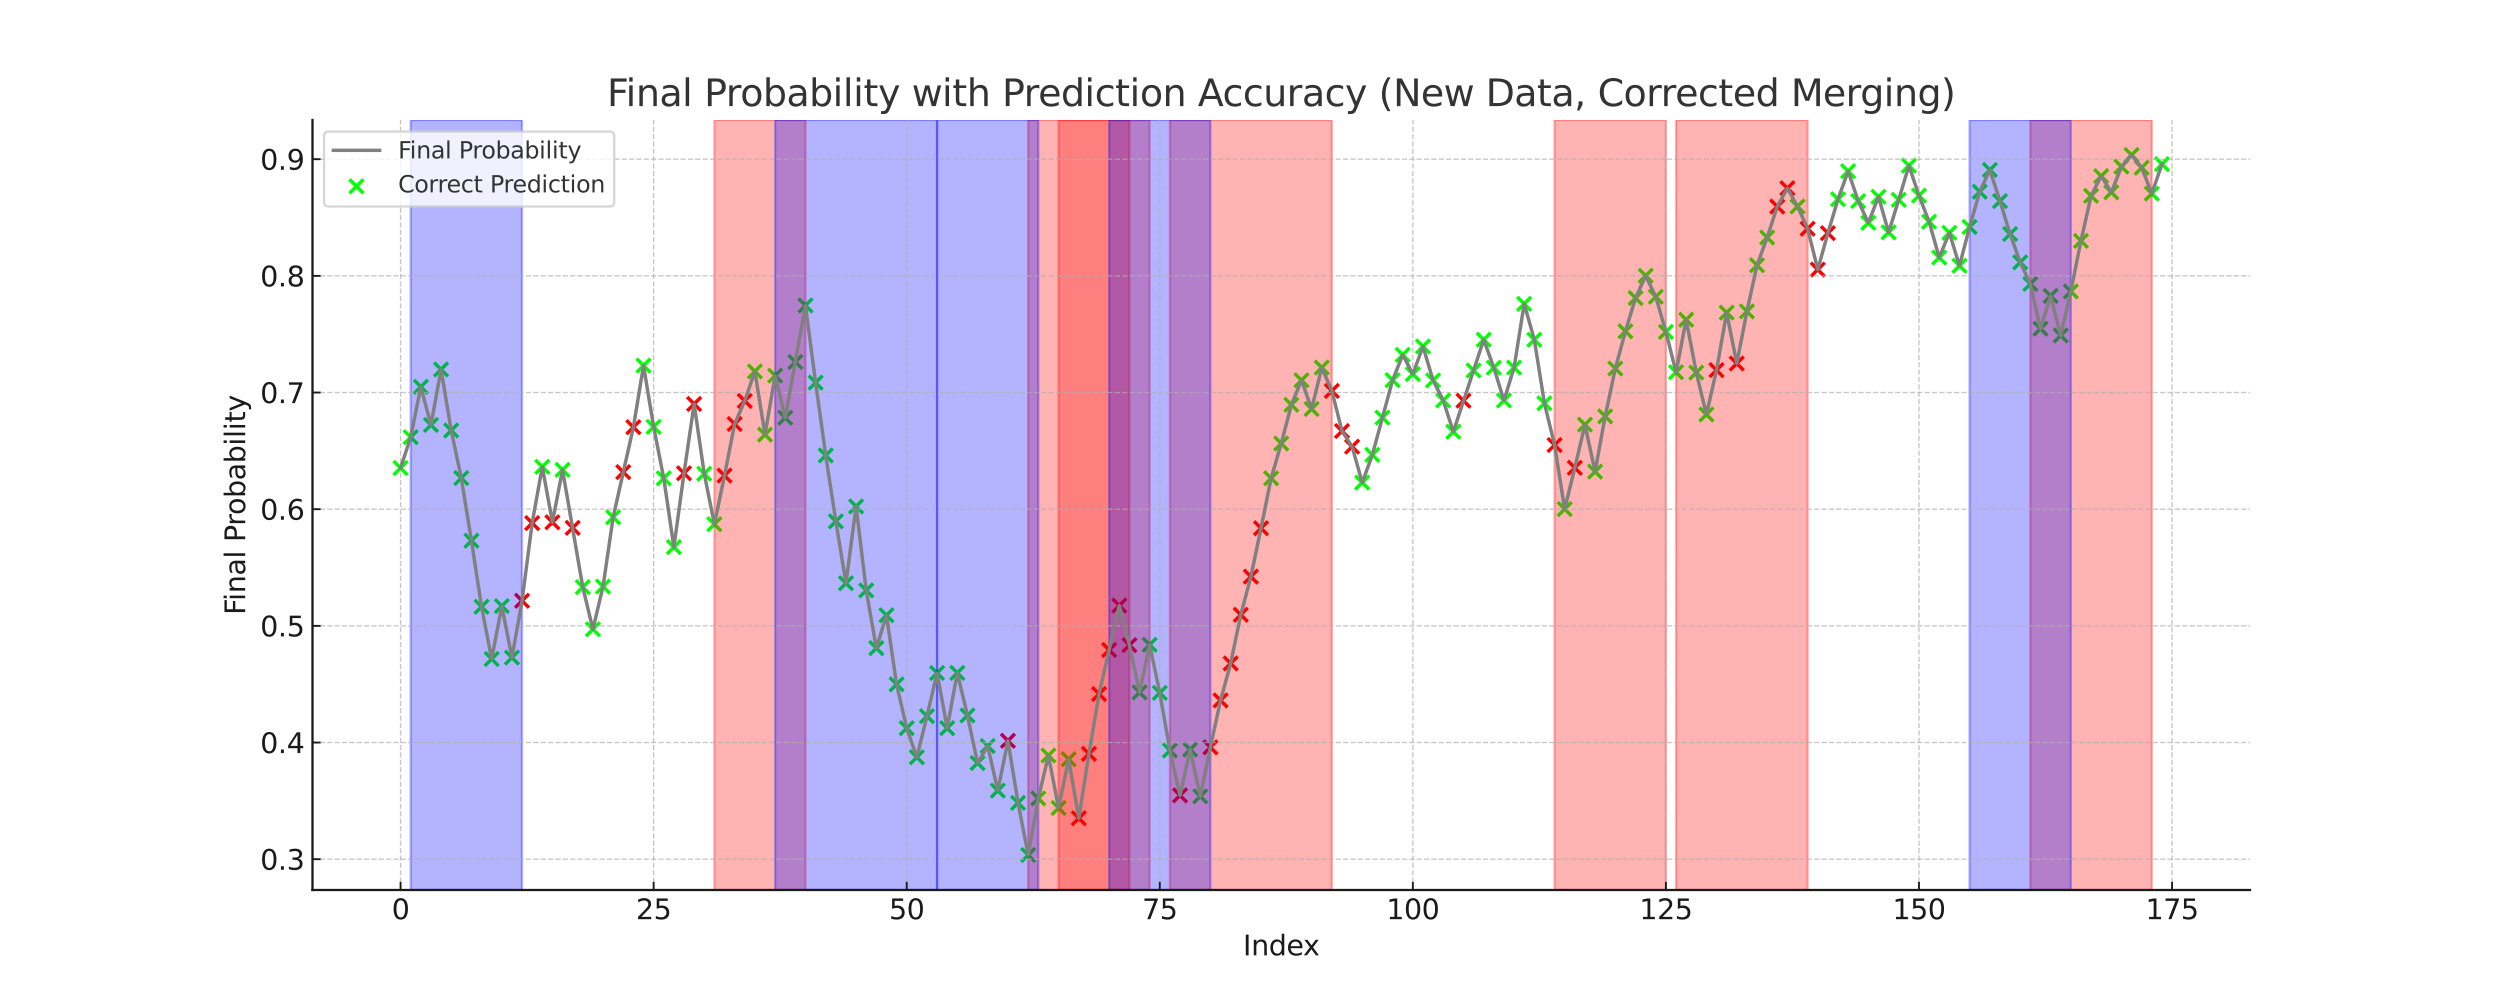 <?xml version="1.0" encoding="utf-8" standalone="no"?>
<!DOCTYPE svg PUBLIC "-//W3C//DTD SVG 1.1//EN"
  "http://www.w3.org/Graphics/SVG/1.1/DTD/svg11.dtd">
<svg height="432pt" version="1.1" viewBox="0 0 1080 432" width="1080pt" xmlns="http://www.w3.org/2000/svg" xmlns:xlink="http://www.w3.org/1999/xlink">
 <defs>
  <style type="text/css">*{stroke-linecap:butt;stroke-linejoin:round;}</style>
 </defs>
 <g id="figure_1">
  <g id="patch_1">
   <path d="M 0 432 
L 1080 432 
L 1080 0 
L 0 0 
z
" style="fill:#ffffff;"/>
  </g>
  <g id="axes_1">
   <g id="patch_2">
    <path d="M 135 384.48 
L 972 384.48 
L 972 51.84 
L 135 51.84 
z
" style="fill:#ffffff;"/>
   </g>
   <g id="PathCollection_1">
    <defs>
     <path d="M -3 3 
L 3 -3 
M -3 -3 
L 3 3 
" id="m125df4b401" style="stroke:#00ff00;stroke-width:1.5;"/>
    </defs>
    <g clip-path="url(#p9ac8ebdff3)">
     <use style="fill:#00ff00;stroke:#00ff00;stroke-width:1.5;" x="173.045" xlink:href="#m125df4b401" y="202.183"/>
    </g>
   </g>
   <g id="PathCollection_2">
    <g clip-path="url(#p9ac8ebdff3)">
     <use style="fill:#00ff00;stroke:#00ff00;stroke-width:1.5;" x="177.418" xlink:href="#m125df4b401" y="188.878"/>
    </g>
   </g>
   <g id="PathCollection_3">
    <g clip-path="url(#p9ac8ebdff3)">
     <use style="fill:#00ff00;stroke:#00ff00;stroke-width:1.5;" x="181.792" xlink:href="#m125df4b401" y="167.105"/>
    </g>
   </g>
   <g id="PathCollection_4">
    <g clip-path="url(#p9ac8ebdff3)">
     <use style="fill:#00ff00;stroke:#00ff00;stroke-width:1.5;" x="186.165" xlink:href="#m125df4b401" y="183.586"/>
    </g>
   </g>
   <g id="PathCollection_5">
    <g clip-path="url(#p9ac8ebdff3)">
     <use style="fill:#00ff00;stroke:#00ff00;stroke-width:1.5;" x="190.538" xlink:href="#m125df4b401" y="159.595"/>
    </g>
   </g>
   <g id="PathCollection_6">
    <g clip-path="url(#p9ac8ebdff3)">
     <use style="fill:#00ff00;stroke:#00ff00;stroke-width:1.5;" x="194.911" xlink:href="#m125df4b401" y="185.954"/>
    </g>
   </g>
   <g id="PathCollection_7">
    <g clip-path="url(#p9ac8ebdff3)">
     <use style="fill:#00ff00;stroke:#00ff00;stroke-width:1.5;" x="199.284" xlink:href="#m125df4b401" y="206.518"/>
    </g>
   </g>
   <g id="PathCollection_8">
    <g clip-path="url(#p9ac8ebdff3)">
     <use style="fill:#00ff00;stroke:#00ff00;stroke-width:1.5;" x="203.657" xlink:href="#m125df4b401" y="233.582"/>
    </g>
   </g>
   <g id="PathCollection_9">
    <g clip-path="url(#p9ac8ebdff3)">
     <use style="fill:#00ff00;stroke:#00ff00;stroke-width:1.5;" x="208.03" xlink:href="#m125df4b401" y="262.109"/>
    </g>
   </g>
   <g id="PathCollection_10">
    <g clip-path="url(#p9ac8ebdff3)">
     <use style="fill:#00ff00;stroke:#00ff00;stroke-width:1.5;" x="212.403" xlink:href="#m125df4b401" y="284.688"/>
    </g>
   </g>
   <g id="PathCollection_11">
    <g clip-path="url(#p9ac8ebdff3)">
     <use style="fill:#00ff00;stroke:#00ff00;stroke-width:1.5;" x="216.776" xlink:href="#m125df4b401" y="261.806"/>
    </g>
   </g>
   <g id="PathCollection_12">
    <g clip-path="url(#p9ac8ebdff3)">
     <use style="fill:#00ff00;stroke:#00ff00;stroke-width:1.5;" x="221.149" xlink:href="#m125df4b401" y="284.083"/>
    </g>
   </g>
   <g id="PathCollection_13">
    <defs>
     <path d="M -3 3 
L 3 -3 
M -3 -3 
L 3 3 
" id="m67d7af63a7" style="stroke:#ff0000;stroke-width:1.5;"/>
    </defs>
    <g clip-path="url(#p9ac8ebdff3)">
     <use style="fill:#ff0000;stroke:#ff0000;stroke-width:1.5;" x="225.522" xlink:href="#m67d7af63a7" y="259.538"/>
    </g>
   </g>
   <g id="PathCollection_14">
    <g clip-path="url(#p9ac8ebdff3)">
     <use style="fill:#ff0000;stroke:#ff0000;stroke-width:1.5;" x="229.895" xlink:href="#m67d7af63a7" y="225.972"/>
    </g>
   </g>
   <g id="PathCollection_15">
    <g clip-path="url(#p9ac8ebdff3)">
     <use style="fill:#00ff00;stroke:#00ff00;stroke-width:1.5;" x="234.268" xlink:href="#m125df4b401" y="201.679"/>
    </g>
   </g>
   <g id="PathCollection_16">
    <g clip-path="url(#p9ac8ebdff3)">
     <use style="fill:#ff0000;stroke:#ff0000;stroke-width:1.5;" x="238.641" xlink:href="#m67d7af63a7" y="225.619"/>
    </g>
   </g>
   <g id="PathCollection_17">
    <g clip-path="url(#p9ac8ebdff3)">
     <use style="fill:#00ff00;stroke:#00ff00;stroke-width:1.5;" x="243.014" xlink:href="#m125df4b401" y="202.99"/>
    </g>
   </g>
   <g id="PathCollection_18">
    <g clip-path="url(#p9ac8ebdff3)">
     <use style="fill:#ff0000;stroke:#ff0000;stroke-width:1.5;" x="247.387" xlink:href="#m67d7af63a7" y="228.038"/>
    </g>
   </g>
   <g id="PathCollection_19">
    <g clip-path="url(#p9ac8ebdff3)">
     <use style="fill:#00ff00;stroke:#00ff00;stroke-width:1.5;" x="251.76" xlink:href="#m125df4b401" y="253.642"/>
    </g>
   </g>
   <g id="PathCollection_20">
    <g clip-path="url(#p9ac8ebdff3)">
     <use style="fill:#00ff00;stroke:#00ff00;stroke-width:1.5;" x="256.133" xlink:href="#m125df4b401" y="271.836"/>
    </g>
   </g>
   <g id="PathCollection_21">
    <g clip-path="url(#p9ac8ebdff3)">
     <use style="fill:#00ff00;stroke:#00ff00;stroke-width:1.5;" x="260.506" xlink:href="#m125df4b401" y="253.39"/>
    </g>
   </g>
   <g id="PathCollection_22">
    <g clip-path="url(#p9ac8ebdff3)">
     <use style="fill:#00ff00;stroke:#00ff00;stroke-width:1.5;" x="264.879" xlink:href="#m125df4b401" y="223.452"/>
    </g>
   </g>
   <g id="PathCollection_23">
    <g clip-path="url(#p9ac8ebdff3)">
     <use style="fill:#ff0000;stroke:#ff0000;stroke-width:1.5;" x="269.252" xlink:href="#m67d7af63a7" y="203.947"/>
    </g>
   </g>
   <g id="PathCollection_24">
    <g clip-path="url(#p9ac8ebdff3)">
     <use style="fill:#ff0000;stroke:#ff0000;stroke-width:1.5;" x="273.625" xlink:href="#m67d7af63a7" y="184.543"/>
    </g>
   </g>
   <g id="PathCollection_25">
    <g clip-path="url(#p9ac8ebdff3)">
     <use style="fill:#00ff00;stroke:#00ff00;stroke-width:1.5;" x="277.998" xlink:href="#m125df4b401" y="157.932"/>
    </g>
   </g>
   <g id="PathCollection_26">
    <g clip-path="url(#p9ac8ebdff3)">
     <use style="fill:#00ff00;stroke:#00ff00;stroke-width:1.5;" x="282.371" xlink:href="#m125df4b401" y="184.392"/>
    </g>
   </g>
   <g id="PathCollection_27">
    <g clip-path="url(#p9ac8ebdff3)">
     <use style="fill:#00ff00;stroke:#00ff00;stroke-width:1.5;" x="286.745" xlink:href="#m125df4b401" y="206.618"/>
    </g>
   </g>
   <g id="PathCollection_28">
    <g clip-path="url(#p9ac8ebdff3)">
     <use style="fill:#00ff00;stroke:#00ff00;stroke-width:1.5;" x="291.118" xlink:href="#m125df4b401" y="236.354"/>
    </g>
   </g>
   <g id="PathCollection_29">
    <g clip-path="url(#p9ac8ebdff3)">
     <use style="fill:#ff0000;stroke:#ff0000;stroke-width:1.5;" x="295.491" xlink:href="#m67d7af63a7" y="204.451"/>
    </g>
   </g>
   <g id="PathCollection_30">
    <g clip-path="url(#p9ac8ebdff3)">
     <use style="fill:#ff0000;stroke:#ff0000;stroke-width:1.5;" x="299.864" xlink:href="#m67d7af63a7" y="174.514"/>
    </g>
   </g>
   <g id="PathCollection_31">
    <g clip-path="url(#p9ac8ebdff3)">
     <use style="fill:#00ff00;stroke:#00ff00;stroke-width:1.5;" x="304.237" xlink:href="#m125df4b401" y="204.653"/>
    </g>
   </g>
   <g id="PathCollection_32">
    <g clip-path="url(#p9ac8ebdff3)">
     <use style="fill:#00ff00;stroke:#00ff00;stroke-width:1.5;" x="308.61" xlink:href="#m125df4b401" y="226.476"/>
    </g>
   </g>
   <g id="PathCollection_33">
    <g clip-path="url(#p9ac8ebdff3)">
     <use style="fill:#ff0000;stroke:#ff0000;stroke-width:1.5;" x="312.983" xlink:href="#m67d7af63a7" y="205.459"/>
    </g>
   </g>
   <g id="PathCollection_34">
    <g clip-path="url(#p9ac8ebdff3)">
     <use style="fill:#ff0000;stroke:#ff0000;stroke-width:1.5;" x="317.356" xlink:href="#m67d7af63a7" y="183.182"/>
    </g>
   </g>
   <g id="PathCollection_35">
    <g clip-path="url(#p9ac8ebdff3)">
     <use style="fill:#ff0000;stroke:#ff0000;stroke-width:1.5;" x="321.729" xlink:href="#m67d7af63a7" y="173.203"/>
    </g>
   </g>
   <g id="PathCollection_36">
    <g clip-path="url(#p9ac8ebdff3)">
     <use style="fill:#00ff00;stroke:#00ff00;stroke-width:1.5;" x="326.102" xlink:href="#m125df4b401" y="160.452"/>
    </g>
   </g>
   <g id="PathCollection_37">
    <g clip-path="url(#p9ac8ebdff3)">
     <use style="fill:#00ff00;stroke:#00ff00;stroke-width:1.5;" x="330.475" xlink:href="#m125df4b401" y="187.769"/>
    </g>
   </g>
   <g id="PathCollection_38">
    <g clip-path="url(#p9ac8ebdff3)">
     <use style="fill:#00ff00;stroke:#00ff00;stroke-width:1.5;" x="334.848" xlink:href="#m125df4b401" y="162.266"/>
    </g>
   </g>
   <g id="PathCollection_39">
    <g clip-path="url(#p9ac8ebdff3)">
     <use style="fill:#00ff00;stroke:#00ff00;stroke-width:1.5;" x="339.221" xlink:href="#m125df4b401" y="180.461"/>
    </g>
   </g>
   <g id="PathCollection_40">
    <g clip-path="url(#p9ac8ebdff3)">
     <use style="fill:#00ff00;stroke:#00ff00;stroke-width:1.5;" x="343.594" xlink:href="#m125df4b401" y="156.37"/>
    </g>
   </g>
   <g id="PathCollection_41">
    <g clip-path="url(#p9ac8ebdff3)">
     <use style="fill:#00ff00;stroke:#00ff00;stroke-width:1.5;" x="347.967" xlink:href="#m125df4b401" y="131.976"/>
    </g>
   </g>
   <g id="PathCollection_42">
    <g clip-path="url(#p9ac8ebdff3)">
     <use style="fill:#00ff00;stroke:#00ff00;stroke-width:1.5;" x="352.34" xlink:href="#m125df4b401" y="165.29"/>
    </g>
   </g>
   <g id="PathCollection_43">
    <g clip-path="url(#p9ac8ebdff3)">
     <use style="fill:#00ff00;stroke:#00ff00;stroke-width:1.5;" x="356.713" xlink:href="#m125df4b401" y="196.74"/>
    </g>
   </g>
   <g id="PathCollection_44">
    <g clip-path="url(#p9ac8ebdff3)">
     <use style="fill:#00ff00;stroke:#00ff00;stroke-width:1.5;" x="361.086" xlink:href="#m125df4b401" y="225.216"/>
    </g>
   </g>
   <g id="PathCollection_45">
    <g clip-path="url(#p9ac8ebdff3)">
     <use style="fill:#00ff00;stroke:#00ff00;stroke-width:1.5;" x="365.459" xlink:href="#m125df4b401" y="251.978"/>
    </g>
   </g>
   <g id="PathCollection_46">
    <g clip-path="url(#p9ac8ebdff3)">
     <use style="fill:#00ff00;stroke:#00ff00;stroke-width:1.5;" x="369.832" xlink:href="#m125df4b401" y="218.765"/>
    </g>
   </g>
   <g id="PathCollection_47">
    <g clip-path="url(#p9ac8ebdff3)">
     <use style="fill:#00ff00;stroke:#00ff00;stroke-width:1.5;" x="374.205" xlink:href="#m125df4b401" y="255.053"/>
    </g>
   </g>
   <g id="PathCollection_48">
    <g clip-path="url(#p9ac8ebdff3)">
     <use style="fill:#00ff00;stroke:#00ff00;stroke-width:1.5;" x="378.578" xlink:href="#m125df4b401" y="280.001"/>
    </g>
   </g>
   <g id="PathCollection_49">
    <g clip-path="url(#p9ac8ebdff3)">
     <use style="fill:#00ff00;stroke:#00ff00;stroke-width:1.5;" x="382.951" xlink:href="#m125df4b401" y="265.788"/>
    </g>
   </g>
   <g id="PathCollection_50">
    <g clip-path="url(#p9ac8ebdff3)">
     <use style="fill:#00ff00;stroke:#00ff00;stroke-width:1.5;" x="387.324" xlink:href="#m125df4b401" y="295.625"/>
    </g>
   </g>
   <g id="PathCollection_51">
    <g clip-path="url(#p9ac8ebdff3)">
     <use style="fill:#00ff00;stroke:#00ff00;stroke-width:1.5;" x="391.697" xlink:href="#m125df4b401" y="314.575"/>
    </g>
   </g>
   <g id="PathCollection_52">
    <g clip-path="url(#p9ac8ebdff3)">
     <use style="fill:#00ff00;stroke:#00ff00;stroke-width:1.5;" x="396.071" xlink:href="#m125df4b401" y="327.125"/>
    </g>
   </g>
   <g id="PathCollection_53">
    <g clip-path="url(#p9ac8ebdff3)">
     <use style="fill:#00ff00;stroke:#00ff00;stroke-width:1.5;" x="400.444" xlink:href="#m125df4b401" y="309.384"/>
    </g>
   </g>
   <g id="PathCollection_54">
    <g clip-path="url(#p9ac8ebdff3)">
     <use style="fill:#00ff00;stroke:#00ff00;stroke-width:1.5;" x="404.817" xlink:href="#m125df4b401" y="290.736"/>
    </g>
   </g>
   <g id="PathCollection_55">
    <g clip-path="url(#p9ac8ebdff3)">
     <use style="fill:#00ff00;stroke:#00ff00;stroke-width:1.5;" x="409.19" xlink:href="#m125df4b401" y="314.575"/>
    </g>
   </g>
   <g id="PathCollection_56">
    <g clip-path="url(#p9ac8ebdff3)">
     <use style="fill:#00ff00;stroke:#00ff00;stroke-width:1.5;" x="413.563" xlink:href="#m125df4b401" y="290.686"/>
    </g>
   </g>
   <g id="PathCollection_57">
    <g clip-path="url(#p9ac8ebdff3)">
     <use style="fill:#00ff00;stroke:#00ff00;stroke-width:1.5;" x="417.936" xlink:href="#m125df4b401" y="309.082"/>
    </g>
   </g>
   <g id="PathCollection_58">
    <g clip-path="url(#p9ac8ebdff3)">
     <use style="fill:#00ff00;stroke:#00ff00;stroke-width:1.5;" x="422.309" xlink:href="#m125df4b401" y="329.645"/>
    </g>
   </g>
   <g id="PathCollection_59">
    <g clip-path="url(#p9ac8ebdff3)">
     <use style="fill:#00ff00;stroke:#00ff00;stroke-width:1.5;" x="426.682" xlink:href="#m125df4b401" y="322.286"/>
    </g>
   </g>
   <g id="PathCollection_60">
    <g clip-path="url(#p9ac8ebdff3)">
     <use style="fill:#00ff00;stroke:#00ff00;stroke-width:1.5;" x="431.055" xlink:href="#m125df4b401" y="341.539"/>
    </g>
   </g>
   <g id="PathCollection_61">
    <g clip-path="url(#p9ac8ebdff3)">
     <use style="fill:#ff0000;stroke:#ff0000;stroke-width:1.5;" x="435.428" xlink:href="#m67d7af63a7" y="320.018"/>
    </g>
   </g>
   <g id="PathCollection_62">
    <g clip-path="url(#p9ac8ebdff3)">
     <use style="fill:#00ff00;stroke:#00ff00;stroke-width:1.5;" x="439.801" xlink:href="#m125df4b401" y="346.831"/>
    </g>
   </g>
   <g id="PathCollection_63">
    <g clip-path="url(#p9ac8ebdff3)">
     <use style="fill:#00ff00;stroke:#00ff00;stroke-width:1.5;" x="444.174" xlink:href="#m125df4b401" y="369.36"/>
    </g>
   </g>
   <g id="PathCollection_64">
    <g clip-path="url(#p9ac8ebdff3)">
     <use style="fill:#00ff00;stroke:#00ff00;stroke-width:1.5;" x="448.547" xlink:href="#m125df4b401" y="344.916"/>
    </g>
   </g>
   <g id="PathCollection_65">
    <g clip-path="url(#p9ac8ebdff3)">
     <use style="fill:#00ff00;stroke:#00ff00;stroke-width:1.5;" x="452.92" xlink:href="#m125df4b401" y="326.369"/>
    </g>
   </g>
   <g id="PathCollection_66">
    <g clip-path="url(#p9ac8ebdff3)">
     <use style="fill:#00ff00;stroke:#00ff00;stroke-width:1.5;" x="457.293" xlink:href="#m125df4b401" y="349.049"/>
    </g>
   </g>
   <g id="PathCollection_67">
    <g clip-path="url(#p9ac8ebdff3)">
     <use style="fill:#00ff00;stroke:#00ff00;stroke-width:1.5;" x="461.666" xlink:href="#m125df4b401" y="327.982"/>
    </g>
   </g>
   <g id="PathCollection_68">
    <g clip-path="url(#p9ac8ebdff3)">
     <use style="fill:#ff0000;stroke:#ff0000;stroke-width:1.5;" x="466.039" xlink:href="#m67d7af63a7" y="353.484"/>
    </g>
   </g>
   <g id="PathCollection_69">
    <g clip-path="url(#p9ac8ebdff3)">
     <use style="fill:#ff0000;stroke:#ff0000;stroke-width:1.5;" x="470.412" xlink:href="#m67d7af63a7" y="325.663"/>
    </g>
   </g>
   <g id="PathCollection_70">
    <g clip-path="url(#p9ac8ebdff3)">
     <use style="fill:#ff0000;stroke:#ff0000;stroke-width:1.5;" x="474.785" xlink:href="#m67d7af63a7" y="299.808"/>
    </g>
   </g>
   <g id="PathCollection_71">
    <g clip-path="url(#p9ac8ebdff3)">
     <use style="fill:#ff0000;stroke:#ff0000;stroke-width:1.5;" x="479.158" xlink:href="#m67d7af63a7" y="280.807"/>
    </g>
   </g>
   <g id="PathCollection_72">
    <g clip-path="url(#p9ac8ebdff3)">
     <use style="fill:#ff0000;stroke:#ff0000;stroke-width:1.5;" x="483.531" xlink:href="#m67d7af63a7" y="261.605"/>
    </g>
   </g>
   <g id="PathCollection_73">
    <g clip-path="url(#p9ac8ebdff3)">
     <use style="fill:#ff0000;stroke:#ff0000;stroke-width:1.5;" x="487.904" xlink:href="#m67d7af63a7" y="278.69"/>
    </g>
   </g>
   <g id="PathCollection_74">
    <g clip-path="url(#p9ac8ebdff3)">
     <use style="fill:#00ff00;stroke:#00ff00;stroke-width:1.5;" x="492.277" xlink:href="#m125df4b401" y="299.102"/>
    </g>
   </g>
   <g id="PathCollection_75">
    <g clip-path="url(#p9ac8ebdff3)">
     <use style="fill:#00ff00;stroke:#00ff00;stroke-width:1.5;" x="496.65" xlink:href="#m125df4b401" y="278.539"/>
    </g>
   </g>
   <g id="PathCollection_76">
    <g clip-path="url(#p9ac8ebdff3)">
     <use style="fill:#00ff00;stroke:#00ff00;stroke-width:1.5;" x="501.024" xlink:href="#m125df4b401" y="299.304"/>
    </g>
   </g>
   <g id="PathCollection_77">
    <g clip-path="url(#p9ac8ebdff3)">
     <use style="fill:#00ff00;stroke:#00ff00;stroke-width:1.5;" x="505.397" xlink:href="#m125df4b401" y="324.202"/>
    </g>
   </g>
   <g id="PathCollection_78">
    <g clip-path="url(#p9ac8ebdff3)">
     <use style="fill:#ff0000;stroke:#ff0000;stroke-width:1.5;" x="509.77" xlink:href="#m67d7af63a7" y="343.606"/>
    </g>
   </g>
   <g id="PathCollection_79">
    <g clip-path="url(#p9ac8ebdff3)">
     <use style="fill:#00ff00;stroke:#00ff00;stroke-width:1.5;" x="514.143" xlink:href="#m125df4b401" y="323.798"/>
    </g>
   </g>
   <g id="PathCollection_80">
    <g clip-path="url(#p9ac8ebdff3)">
     <use style="fill:#00ff00;stroke:#00ff00;stroke-width:1.5;" x="518.516" xlink:href="#m125df4b401" y="344.009"/>
    </g>
   </g>
   <g id="PathCollection_81">
    <g clip-path="url(#p9ac8ebdff3)">
     <use style="fill:#ff0000;stroke:#ff0000;stroke-width:1.5;" x="522.889" xlink:href="#m67d7af63a7" y="322.841"/>
    </g>
   </g>
   <g id="PathCollection_82">
    <g clip-path="url(#p9ac8ebdff3)">
     <use style="fill:#ff0000;stroke:#ff0000;stroke-width:1.5;" x="527.262" xlink:href="#m67d7af63a7" y="302.58"/>
    </g>
   </g>
   <g id="PathCollection_83">
    <g clip-path="url(#p9ac8ebdff3)">
     <use style="fill:#ff0000;stroke:#ff0000;stroke-width:1.5;" x="531.635" xlink:href="#m67d7af63a7" y="286.603"/>
    </g>
   </g>
   <g id="PathCollection_84">
    <g clip-path="url(#p9ac8ebdff3)">
     <use style="fill:#ff0000;stroke:#ff0000;stroke-width:1.5;" x="536.008" xlink:href="#m67d7af63a7" y="265.586"/>
    </g>
   </g>
   <g id="PathCollection_85">
    <g clip-path="url(#p9ac8ebdff3)">
     <use style="fill:#ff0000;stroke:#ff0000;stroke-width:1.5;" x="540.381" xlink:href="#m67d7af63a7" y="249.106"/>
    </g>
   </g>
   <g id="PathCollection_86">
    <g clip-path="url(#p9ac8ebdff3)">
     <use style="fill:#ff0000;stroke:#ff0000;stroke-width:1.5;" x="544.754" xlink:href="#m67d7af63a7" y="228.19"/>
    </g>
   </g>
   <g id="PathCollection_87">
    <g clip-path="url(#p9ac8ebdff3)">
     <use style="fill:#00ff00;stroke:#00ff00;stroke-width:1.5;" x="549.127" xlink:href="#m125df4b401" y="206.618"/>
    </g>
   </g>
   <g id="PathCollection_88">
    <g clip-path="url(#p9ac8ebdff3)">
     <use style="fill:#00ff00;stroke:#00ff00;stroke-width:1.5;" x="553.5" xlink:href="#m125df4b401" y="191.599"/>
    </g>
   </g>
   <g id="PathCollection_89">
    <g clip-path="url(#p9ac8ebdff3)">
     <use style="fill:#00ff00;stroke:#00ff00;stroke-width:1.5;" x="557.873" xlink:href="#m125df4b401" y="174.866"/>
    </g>
   </g>
   <g id="PathCollection_90">
    <g clip-path="url(#p9ac8ebdff3)">
     <use style="fill:#00ff00;stroke:#00ff00;stroke-width:1.5;" x="562.246" xlink:href="#m125df4b401" y="164.282"/>
    </g>
   </g>
   <g id="PathCollection_91">
    <g clip-path="url(#p9ac8ebdff3)">
     <use style="fill:#00ff00;stroke:#00ff00;stroke-width:1.5;" x="566.619" xlink:href="#m125df4b401" y="176.681"/>
    </g>
   </g>
   <g id="PathCollection_92">
    <g clip-path="url(#p9ac8ebdff3)">
     <use style="fill:#00ff00;stroke:#00ff00;stroke-width:1.5;" x="570.992" xlink:href="#m125df4b401" y="158.789"/>
    </g>
   </g>
   <g id="PathCollection_93">
    <g clip-path="url(#p9ac8ebdff3)">
     <use style="fill:#ff0000;stroke:#ff0000;stroke-width:1.5;" x="575.365" xlink:href="#m67d7af63a7" y="168.869"/>
    </g>
   </g>
   <g id="PathCollection_94">
    <g clip-path="url(#p9ac8ebdff3)">
     <use style="fill:#ff0000;stroke:#ff0000;stroke-width:1.5;" x="579.738" xlink:href="#m67d7af63a7" y="186.206"/>
    </g>
   </g>
   <g id="PathCollection_95">
    <g clip-path="url(#p9ac8ebdff3)">
     <use style="fill:#ff0000;stroke:#ff0000;stroke-width:1.5;" x="584.111" xlink:href="#m67d7af63a7" y="192.96"/>
    </g>
   </g>
   <g id="PathCollection_96">
    <g clip-path="url(#p9ac8ebdff3)">
     <use style="fill:#00ff00;stroke:#00ff00;stroke-width:1.5;" x="588.484" xlink:href="#m125df4b401" y="208.483"/>
    </g>
   </g>
   <g id="PathCollection_97">
    <g clip-path="url(#p9ac8ebdff3)">
     <use style="fill:#00ff00;stroke:#00ff00;stroke-width:1.5;" x="592.857" xlink:href="#m125df4b401" y="196.488"/>
    </g>
   </g>
   <g id="PathCollection_98">
    <g clip-path="url(#p9ac8ebdff3)">
     <use style="fill:#00ff00;stroke:#00ff00;stroke-width:1.5;" x="597.23" xlink:href="#m125df4b401" y="180.41"/>
    </g>
   </g>
   <g id="PathCollection_99">
    <g clip-path="url(#p9ac8ebdff3)">
     <use style="fill:#00ff00;stroke:#00ff00;stroke-width:1.5;" x="601.603" xlink:href="#m125df4b401" y="164.232"/>
    </g>
   </g>
   <g id="PathCollection_100">
    <g clip-path="url(#p9ac8ebdff3)">
     <use style="fill:#00ff00;stroke:#00ff00;stroke-width:1.5;" x="605.976" xlink:href="#m125df4b401" y="153.295"/>
    </g>
   </g>
   <g id="PathCollection_101">
    <g clip-path="url(#p9ac8ebdff3)">
     <use style="fill:#00ff00;stroke:#00ff00;stroke-width:1.5;" x="610.35" xlink:href="#m125df4b401" y="161.611"/>
    </g>
   </g>
   <g id="PathCollection_102">
    <g clip-path="url(#p9ac8ebdff3)">
     <use style="fill:#00ff00;stroke:#00ff00;stroke-width:1.5;" x="614.723" xlink:href="#m125df4b401" y="149.666"/>
    </g>
   </g>
   <g id="PathCollection_103">
    <g clip-path="url(#p9ac8ebdff3)">
     <use style="fill:#00ff00;stroke:#00ff00;stroke-width:1.5;" x="619.096" xlink:href="#m125df4b401" y="164.333"/>
    </g>
   </g>
   <g id="PathCollection_104">
    <g clip-path="url(#p9ac8ebdff3)">
     <use style="fill:#00ff00;stroke:#00ff00;stroke-width:1.5;" x="623.469" xlink:href="#m125df4b401" y="173.002"/>
    </g>
   </g>
   <g id="PathCollection_105">
    <g clip-path="url(#p9ac8ebdff3)">
     <use style="fill:#00ff00;stroke:#00ff00;stroke-width:1.5;" x="627.842" xlink:href="#m125df4b401" y="186.509"/>
    </g>
   </g>
   <g id="PathCollection_106">
    <g clip-path="url(#p9ac8ebdff3)">
     <use style="fill:#ff0000;stroke:#ff0000;stroke-width:1.5;" x="632.215" xlink:href="#m67d7af63a7" y="173.102"/>
    </g>
   </g>
   <g id="PathCollection_107">
    <g clip-path="url(#p9ac8ebdff3)">
     <use style="fill:#00ff00;stroke:#00ff00;stroke-width:1.5;" x="636.588" xlink:href="#m125df4b401" y="160.049"/>
    </g>
   </g>
   <g id="PathCollection_108">
    <g clip-path="url(#p9ac8ebdff3)">
     <use style="fill:#00ff00;stroke:#00ff00;stroke-width:1.5;" x="640.961" xlink:href="#m125df4b401" y="146.743"/>
    </g>
   </g>
   <g id="PathCollection_109">
    <g clip-path="url(#p9ac8ebdff3)">
     <use style="fill:#00ff00;stroke:#00ff00;stroke-width:1.5;" x="645.334" xlink:href="#m125df4b401" y="158.839"/>
    </g>
   </g>
   <g id="PathCollection_110">
    <g clip-path="url(#p9ac8ebdff3)">
     <use style="fill:#00ff00;stroke:#00ff00;stroke-width:1.5;" x="649.707" xlink:href="#m125df4b401" y="173.002"/>
    </g>
   </g>
   <g id="PathCollection_111">
    <g clip-path="url(#p9ac8ebdff3)">
     <use style="fill:#00ff00;stroke:#00ff00;stroke-width:1.5;" x="654.08" xlink:href="#m125df4b401" y="158.789"/>
    </g>
   </g>
   <g id="PathCollection_112">
    <g clip-path="url(#p9ac8ebdff3)">
     <use style="fill:#00ff00;stroke:#00ff00;stroke-width:1.5;" x="658.453" xlink:href="#m125df4b401" y="131.27"/>
    </g>
   </g>
   <g id="PathCollection_113">
    <g clip-path="url(#p9ac8ebdff3)">
     <use style="fill:#00ff00;stroke:#00ff00;stroke-width:1.5;" x="662.826" xlink:href="#m125df4b401" y="146.743"/>
    </g>
   </g>
   <g id="PathCollection_114">
    <g clip-path="url(#p9ac8ebdff3)">
     <use style="fill:#00ff00;stroke:#00ff00;stroke-width:1.5;" x="667.199" xlink:href="#m125df4b401" y="174.211"/>
    </g>
   </g>
   <g id="PathCollection_115">
    <g clip-path="url(#p9ac8ebdff3)">
     <use style="fill:#ff0000;stroke:#ff0000;stroke-width:1.5;" x="671.572" xlink:href="#m67d7af63a7" y="192.254"/>
    </g>
   </g>
   <g id="PathCollection_116">
    <g clip-path="url(#p9ac8ebdff3)">
     <use style="fill:#00ff00;stroke:#00ff00;stroke-width:1.5;" x="675.945" xlink:href="#m125df4b401" y="219.924"/>
    </g>
   </g>
   <g id="PathCollection_117">
    <g clip-path="url(#p9ac8ebdff3)">
     <use style="fill:#ff0000;stroke:#ff0000;stroke-width:1.5;" x="680.318" xlink:href="#m67d7af63a7" y="202.082"/>
    </g>
   </g>
   <g id="PathCollection_118">
    <g clip-path="url(#p9ac8ebdff3)">
     <use style="fill:#00ff00;stroke:#00ff00;stroke-width:1.5;" x="684.691" xlink:href="#m125df4b401" y="183.434"/>
    </g>
   </g>
   <g id="PathCollection_119">
    <g clip-path="url(#p9ac8ebdff3)">
     <use style="fill:#00ff00;stroke:#00ff00;stroke-width:1.5;" x="689.064" xlink:href="#m125df4b401" y="203.746"/>
    </g>
   </g>
   <g id="PathCollection_120">
    <g clip-path="url(#p9ac8ebdff3)">
     <use style="fill:#00ff00;stroke:#00ff00;stroke-width:1.5;" x="693.437" xlink:href="#m125df4b401" y="179.856"/>
    </g>
   </g>
   <g id="PathCollection_121">
    <g clip-path="url(#p9ac8ebdff3)">
     <use style="fill:#00ff00;stroke:#00ff00;stroke-width:1.5;" x="697.81" xlink:href="#m125df4b401" y="159.192"/>
    </g>
   </g>
   <g id="PathCollection_122">
    <g clip-path="url(#p9ac8ebdff3)">
     <use style="fill:#00ff00;stroke:#00ff00;stroke-width:1.5;" x="702.183" xlink:href="#m125df4b401" y="143.114"/>
    </g>
   </g>
   <g id="PathCollection_123">
    <g clip-path="url(#p9ac8ebdff3)">
     <use style="fill:#00ff00;stroke:#00ff00;stroke-width:1.5;" x="706.556" xlink:href="#m125df4b401" y="128.75"/>
    </g>
   </g>
   <g id="PathCollection_124">
    <g clip-path="url(#p9ac8ebdff3)">
     <use style="fill:#00ff00;stroke:#00ff00;stroke-width:1.5;" x="710.929" xlink:href="#m125df4b401" y="119.124"/>
    </g>
   </g>
   <g id="PathCollection_125">
    <g clip-path="url(#p9ac8ebdff3)">
     <use style="fill:#00ff00;stroke:#00ff00;stroke-width:1.5;" x="715.303" xlink:href="#m125df4b401" y="128.196"/>
    </g>
   </g>
   <g id="PathCollection_126">
    <g clip-path="url(#p9ac8ebdff3)">
     <use style="fill:#00ff00;stroke:#00ff00;stroke-width:1.5;" x="719.676" xlink:href="#m125df4b401" y="143.366"/>
    </g>
   </g>
   <g id="PathCollection_127">
    <g clip-path="url(#p9ac8ebdff3)">
     <use style="fill:#00ff00;stroke:#00ff00;stroke-width:1.5;" x="724.049" xlink:href="#m125df4b401" y="160.805"/>
    </g>
   </g>
   <g id="PathCollection_128">
    <g clip-path="url(#p9ac8ebdff3)">
     <use style="fill:#00ff00;stroke:#00ff00;stroke-width:1.5;" x="728.422" xlink:href="#m125df4b401" y="138.125"/>
    </g>
   </g>
   <g id="PathCollection_129">
    <g clip-path="url(#p9ac8ebdff3)">
     <use style="fill:#00ff00;stroke:#00ff00;stroke-width:1.5;" x="732.795" xlink:href="#m125df4b401" y="160.956"/>
    </g>
   </g>
   <g id="PathCollection_130">
    <g clip-path="url(#p9ac8ebdff3)">
     <use style="fill:#00ff00;stroke:#00ff00;stroke-width:1.5;" x="737.168" xlink:href="#m125df4b401" y="179.05"/>
    </g>
   </g>
   <g id="PathCollection_131">
    <g clip-path="url(#p9ac8ebdff3)">
     <use style="fill:#ff0000;stroke:#ff0000;stroke-width:1.5;" x="741.541" xlink:href="#m67d7af63a7" y="159.898"/>
    </g>
   </g>
   <g id="PathCollection_132">
    <g clip-path="url(#p9ac8ebdff3)">
     <use style="fill:#00ff00;stroke:#00ff00;stroke-width:1.5;" x="745.914" xlink:href="#m125df4b401" y="135.05"/>
    </g>
   </g>
   <g id="PathCollection_133">
    <g clip-path="url(#p9ac8ebdff3)">
     <use style="fill:#ff0000;stroke:#ff0000;stroke-width:1.5;" x="750.287" xlink:href="#m67d7af63a7" y="157.025"/>
    </g>
   </g>
   <g id="PathCollection_134">
    <g clip-path="url(#p9ac8ebdff3)">
     <use style="fill:#00ff00;stroke:#00ff00;stroke-width:1.5;" x="754.66" xlink:href="#m125df4b401" y="134.546"/>
    </g>
   </g>
   <g id="PathCollection_135">
    <g clip-path="url(#p9ac8ebdff3)">
     <use style="fill:#00ff00;stroke:#00ff00;stroke-width:1.5;" x="759.033" xlink:href="#m125df4b401" y="114.588"/>
    </g>
   </g>
   <g id="PathCollection_136">
    <g clip-path="url(#p9ac8ebdff3)">
     <use style="fill:#00ff00;stroke:#00ff00;stroke-width:1.5;" x="763.406" xlink:href="#m125df4b401" y="102.593"/>
    </g>
   </g>
   <g id="PathCollection_137">
    <g clip-path="url(#p9ac8ebdff3)">
     <use style="fill:#ff0000;stroke:#ff0000;stroke-width:1.5;" x="767.779" xlink:href="#m67d7af63a7" y="89.237"/>
    </g>
   </g>
   <g id="PathCollection_138">
    <g clip-path="url(#p9ac8ebdff3)">
     <use style="fill:#ff0000;stroke:#ff0000;stroke-width:1.5;" x="772.152" xlink:href="#m67d7af63a7" y="81.324"/>
    </g>
   </g>
   <g id="PathCollection_139">
    <g clip-path="url(#p9ac8ebdff3)">
     <use style="fill:#00ff00;stroke:#00ff00;stroke-width:1.5;" x="776.525" xlink:href="#m125df4b401" y="89.186"/>
    </g>
   </g>
   <g id="PathCollection_140">
    <g clip-path="url(#p9ac8ebdff3)">
     <use style="fill:#ff0000;stroke:#ff0000;stroke-width:1.5;" x="780.898" xlink:href="#m67d7af63a7" y="98.813"/>
    </g>
   </g>
   <g id="PathCollection_141">
    <g clip-path="url(#p9ac8ebdff3)">
     <use style="fill:#ff0000;stroke:#ff0000;stroke-width:1.5;" x="785.271" xlink:href="#m67d7af63a7" y="116.453"/>
    </g>
   </g>
   <g id="PathCollection_142">
    <g clip-path="url(#p9ac8ebdff3)">
     <use style="fill:#ff0000;stroke:#ff0000;stroke-width:1.5;" x="789.644" xlink:href="#m67d7af63a7" y="100.728"/>
    </g>
   </g>
   <g id="PathCollection_143">
    <g clip-path="url(#p9ac8ebdff3)">
     <use style="fill:#00ff00;stroke:#00ff00;stroke-width:1.5;" x="794.017" xlink:href="#m125df4b401" y="86.062"/>
    </g>
   </g>
   <g id="PathCollection_144">
    <g clip-path="url(#p9ac8ebdff3)">
     <use style="fill:#00ff00;stroke:#00ff00;stroke-width:1.5;" x="798.39" xlink:href="#m125df4b401" y="73.966"/>
    </g>
   </g>
   <g id="PathCollection_145">
    <g clip-path="url(#p9ac8ebdff3)">
     <use style="fill:#00ff00;stroke:#00ff00;stroke-width:1.5;" x="802.763" xlink:href="#m125df4b401" y="86.868"/>
    </g>
   </g>
   <g id="PathCollection_146">
    <g clip-path="url(#p9ac8ebdff3)">
     <use style="fill:#00ff00;stroke:#00ff00;stroke-width:1.5;" x="807.136" xlink:href="#m125df4b401" y="96.242"/>
    </g>
   </g>
   <g id="PathCollection_147">
    <g clip-path="url(#p9ac8ebdff3)">
     <use style="fill:#00ff00;stroke:#00ff00;stroke-width:1.5;" x="811.509" xlink:href="#m125df4b401" y="85.003"/>
    </g>
   </g>
   <g id="PathCollection_148">
    <g clip-path="url(#p9ac8ebdff3)">
     <use style="fill:#00ff00;stroke:#00ff00;stroke-width:1.5;" x="815.882" xlink:href="#m125df4b401" y="100.375"/>
    </g>
   </g>
   <g id="PathCollection_149">
    <g clip-path="url(#p9ac8ebdff3)">
     <use style="fill:#00ff00;stroke:#00ff00;stroke-width:1.5;" x="820.255" xlink:href="#m125df4b401" y="86.314"/>
    </g>
   </g>
   <g id="PathCollection_150">
    <g clip-path="url(#p9ac8ebdff3)">
     <use style="fill:#00ff00;stroke:#00ff00;stroke-width:1.5;" x="824.629" xlink:href="#m125df4b401" y="71.546"/>
    </g>
   </g>
   <g id="PathCollection_151">
    <g clip-path="url(#p9ac8ebdff3)">
     <use style="fill:#00ff00;stroke:#00ff00;stroke-width:1.5;" x="829.002" xlink:href="#m125df4b401" y="84.499"/>
    </g>
   </g>
   <g id="PathCollection_152">
    <g clip-path="url(#p9ac8ebdff3)">
     <use style="fill:#00ff00;stroke:#00ff00;stroke-width:1.5;" x="833.375" xlink:href="#m125df4b401" y="95.789"/>
    </g>
   </g>
   <g id="PathCollection_153">
    <g clip-path="url(#p9ac8ebdff3)">
     <use style="fill:#00ff00;stroke:#00ff00;stroke-width:1.5;" x="837.748" xlink:href="#m125df4b401" y="111.262"/>
    </g>
   </g>
   <g id="PathCollection_154">
    <g clip-path="url(#p9ac8ebdff3)">
     <use style="fill:#00ff00;stroke:#00ff00;stroke-width:1.5;" x="842.121" xlink:href="#m125df4b401" y="100.577"/>
    </g>
   </g>
   <g id="PathCollection_155">
    <g clip-path="url(#p9ac8ebdff3)">
     <use style="fill:#00ff00;stroke:#00ff00;stroke-width:1.5;" x="846.494" xlink:href="#m125df4b401" y="114.79"/>
    </g>
   </g>
   <g id="PathCollection_156">
    <g clip-path="url(#p9ac8ebdff3)">
     <use style="fill:#00ff00;stroke:#00ff00;stroke-width:1.5;" x="850.867" xlink:href="#m125df4b401" y="98.057"/>
    </g>
   </g>
   <g id="PathCollection_157">
    <g clip-path="url(#p9ac8ebdff3)">
     <use style="fill:#00ff00;stroke:#00ff00;stroke-width:1.5;" x="855.24" xlink:href="#m125df4b401" y="82.836"/>
    </g>
   </g>
   <g id="PathCollection_158">
    <g clip-path="url(#p9ac8ebdff3)">
     <use style="fill:#00ff00;stroke:#00ff00;stroke-width:1.5;" x="859.613" xlink:href="#m125df4b401" y="73.411"/>
    </g>
   </g>
   <g id="PathCollection_159">
    <g clip-path="url(#p9ac8ebdff3)">
     <use style="fill:#00ff00;stroke:#00ff00;stroke-width:1.5;" x="863.986" xlink:href="#m125df4b401" y="86.868"/>
    </g>
   </g>
   <g id="PathCollection_160">
    <g clip-path="url(#p9ac8ebdff3)">
     <use style="fill:#00ff00;stroke:#00ff00;stroke-width:1.5;" x="868.359" xlink:href="#m125df4b401" y="101.081"/>
    </g>
   </g>
   <g id="PathCollection_161">
    <g clip-path="url(#p9ac8ebdff3)">
     <use style="fill:#00ff00;stroke:#00ff00;stroke-width:1.5;" x="872.732" xlink:href="#m125df4b401" y="113.328"/>
    </g>
   </g>
   <g id="PathCollection_162">
    <g clip-path="url(#p9ac8ebdff3)">
     <use style="fill:#00ff00;stroke:#00ff00;stroke-width:1.5;" x="877.105" xlink:href="#m125df4b401" y="122.652"/>
    </g>
   </g>
   <g id="PathCollection_163">
    <g clip-path="url(#p9ac8ebdff3)">
     <use style="fill:#00ff00;stroke:#00ff00;stroke-width:1.5;" x="881.478" xlink:href="#m125df4b401" y="142.006"/>
    </g>
   </g>
   <g id="PathCollection_164">
    <g clip-path="url(#p9ac8ebdff3)">
     <use style="fill:#00ff00;stroke:#00ff00;stroke-width:1.5;" x="885.851" xlink:href="#m125df4b401" y="127.843"/>
    </g>
   </g>
   <g id="PathCollection_165">
    <g clip-path="url(#p9ac8ebdff3)">
     <use style="fill:#00ff00;stroke:#00ff00;stroke-width:1.5;" x="890.224" xlink:href="#m125df4b401" y="144.929"/>
    </g>
   </g>
   <g id="PathCollection_166">
    <g clip-path="url(#p9ac8ebdff3)">
     <use style="fill:#00ff00;stroke:#00ff00;stroke-width:1.5;" x="894.597" xlink:href="#m125df4b401" y="125.878"/>
    </g>
   </g>
   <g id="PathCollection_167">
    <g clip-path="url(#p9ac8ebdff3)">
     <use style="fill:#00ff00;stroke:#00ff00;stroke-width:1.5;" x="898.97" xlink:href="#m125df4b401" y="104.054"/>
    </g>
   </g>
   <g id="PathCollection_168">
    <g clip-path="url(#p9ac8ebdff3)">
     <use style="fill:#00ff00;stroke:#00ff00;stroke-width:1.5;" x="903.343" xlink:href="#m125df4b401" y="84.6"/>
    </g>
   </g>
   <g id="PathCollection_169">
    <g clip-path="url(#p9ac8ebdff3)">
     <use style="fill:#00ff00;stroke:#00ff00;stroke-width:1.5;" x="907.716" xlink:href="#m125df4b401" y="76.082"/>
    </g>
   </g>
   <g id="PathCollection_170">
    <g clip-path="url(#p9ac8ebdff3)">
     <use style="fill:#00ff00;stroke:#00ff00;stroke-width:1.5;" x="912.089" xlink:href="#m125df4b401" y="83.088"/>
    </g>
   </g>
   <g id="PathCollection_171">
    <g clip-path="url(#p9ac8ebdff3)">
     <use style="fill:#00ff00;stroke:#00ff00;stroke-width:1.5;" x="916.462" xlink:href="#m125df4b401" y="72"/>
    </g>
   </g>
   <g id="PathCollection_172">
    <g clip-path="url(#p9ac8ebdff3)">
     <use style="fill:#00ff00;stroke:#00ff00;stroke-width:1.5;" x="920.835" xlink:href="#m125df4b401" y="66.96"/>
    </g>
   </g>
   <g id="PathCollection_173">
    <g clip-path="url(#p9ac8ebdff3)">
     <use style="fill:#00ff00;stroke:#00ff00;stroke-width:1.5;" x="925.208" xlink:href="#m125df4b401" y="72.454"/>
    </g>
   </g>
   <g id="PathCollection_174">
    <g clip-path="url(#p9ac8ebdff3)">
     <use style="fill:#00ff00;stroke:#00ff00;stroke-width:1.5;" x="929.582" xlink:href="#m125df4b401" y="83.642"/>
    </g>
   </g>
   <g id="PathCollection_175">
    <g clip-path="url(#p9ac8ebdff3)">
     <use style="fill:#00ff00;stroke:#00ff00;stroke-width:1.5;" x="933.955" xlink:href="#m125df4b401" y="70.891"/>
    </g>
   </g>
   <g id="patch_3">
    <path clip-path="url(#p9ac8ebdff3)" d="M 308.61 384.48 
L 308.61 51.84 
L 347.967 51.84 
L 347.967 384.48 
z
" style="fill:#ff0000;opacity:0.3;stroke:#ff0000;stroke-linejoin:miter;"/>
   </g>
   <g id="patch_4">
    <path clip-path="url(#p9ac8ebdff3)" d="M 444.174 384.48 
L 444.174 51.84 
L 487.904 51.84 
L 487.904 384.48 
z
" style="fill:#ff0000;opacity:0.3;stroke:#ff0000;stroke-linejoin:miter;"/>
   </g>
   <g id="patch_5">
    <path clip-path="url(#p9ac8ebdff3)" d="M 457.293 384.48 
L 457.293 51.84 
L 496.65 51.84 
L 496.65 384.48 
z
" style="fill:#ff0000;opacity:0.3;stroke:#ff0000;stroke-linejoin:miter;"/>
   </g>
   <g id="patch_6">
    <path clip-path="url(#p9ac8ebdff3)" d="M 505.397 384.48 
L 505.397 51.84 
L 575.365 51.84 
L 575.365 384.48 
z
" style="fill:#ff0000;opacity:0.3;stroke:#ff0000;stroke-linejoin:miter;"/>
   </g>
   <g id="patch_7">
    <path clip-path="url(#p9ac8ebdff3)" d="M 671.572 384.48 
L 671.572 51.84 
L 719.676 51.84 
L 719.676 384.48 
z
" style="fill:#ff0000;opacity:0.3;stroke:#ff0000;stroke-linejoin:miter;"/>
   </g>
   <g id="patch_8">
    <path clip-path="url(#p9ac8ebdff3)" d="M 724.049 384.48 
L 724.049 51.84 
L 780.898 51.84 
L 780.898 384.48 
z
" style="fill:#ff0000;opacity:0.3;stroke:#ff0000;stroke-linejoin:miter;"/>
   </g>
   <g id="patch_9">
    <path clip-path="url(#p9ac8ebdff3)" d="M 877.105 384.48 
L 877.105 51.84 
L 929.582 51.84 
L 929.582 384.48 
z
" style="fill:#ff0000;opacity:0.3;stroke:#ff0000;stroke-linejoin:miter;"/>
   </g>
   <g id="patch_10">
    <path clip-path="url(#p9ac8ebdff3)" d="M 177.418 384.48 
L 177.418 51.84 
L 225.522 51.84 
L 225.522 384.48 
z
" style="fill:#0000ff;opacity:0.3;stroke:#0000ff;stroke-linejoin:miter;"/>
   </g>
   <g id="patch_11">
    <path clip-path="url(#p9ac8ebdff3)" d="M 334.848 384.48 
L 334.848 51.84 
L 404.817 51.84 
L 404.817 384.48 
z
" style="fill:#0000ff;opacity:0.3;stroke:#0000ff;stroke-linejoin:miter;"/>
   </g>
   <g id="patch_12">
    <path clip-path="url(#p9ac8ebdff3)" d="M 404.817 384.48 
L 404.817 51.84 
L 448.547 51.84 
L 448.547 384.48 
z
" style="fill:#0000ff;opacity:0.3;stroke:#0000ff;stroke-linejoin:miter;"/>
   </g>
   <g id="patch_13">
    <path clip-path="url(#p9ac8ebdff3)" d="M 479.158 384.48 
L 479.158 51.84 
L 522.889 51.84 
L 522.889 384.48 
z
" style="fill:#0000ff;opacity:0.3;stroke:#0000ff;stroke-linejoin:miter;"/>
   </g>
   <g id="patch_14">
    <path clip-path="url(#p9ac8ebdff3)" d="M 850.867 384.48 
L 850.867 51.84 
L 894.597 51.84 
L 894.597 384.48 
z
" style="fill:#0000ff;opacity:0.3;stroke:#0000ff;stroke-linejoin:miter;"/>
   </g>
   <g id="matplotlib.axis_1">
    <g id="xtick_1">
     <g id="line2d_1">
      <path clip-path="url(#p9ac8ebdff3)" d="M 173.045 384.48 
L 173.045 51.84 
" style="fill:none;stroke:#b0b0b0;stroke-dasharray:2.22,0.96;stroke-dashoffset:0;stroke-opacity:0.7;stroke-width:0.6;"/>
     </g>
     <g id="line2d_2">
      <defs>
       <path d="M 0 0 
L 0 -3.5 
" id="m0a79af7a2b" style="stroke:#1a1a1a;stroke-width:0.8;"/>
      </defs>
      <g>
       <use style="fill:#1a1a1a;stroke:#1a1a1a;stroke-width:0.8;" x="173.045" xlink:href="#m0a79af7a2b" y="384.48"/>
      </g>
     </g>
     <g id="text_1">
      <!-- 0 -->
      <g style="fill:#1a1a1a;" transform="translate(169.228 397.098)scale(0.12 -0.12)">
       <defs>
        <path d="M 2034 4250 
Q 1547 4250 1301 3770 
Q 1056 3291 1056 2328 
Q 1056 1369 1301 889 
Q 1547 409 2034 409 
Q 2525 409 2770 889 
Q 3016 1369 3016 2328 
Q 3016 3291 2770 3770 
Q 2525 4250 2034 4250 
z
M 2034 4750 
Q 2819 4750 3233 4129 
Q 3647 3509 3647 2328 
Q 3647 1150 3233 529 
Q 2819 -91 2034 -91 
Q 1250 -91 836 529 
Q 422 1150 422 2328 
Q 422 3509 836 4129 
Q 1250 4750 2034 4750 
z
" id="DejaVuSans-30" transform="scale(0.016)"/>
       </defs>
       <use xlink:href="#DejaVuSans-30"/>
      </g>
     </g>
    </g>
    <g id="xtick_2">
     <g id="line2d_3">
      <path clip-path="url(#p9ac8ebdff3)" d="M 282.371 384.48 
L 282.371 51.84 
" style="fill:none;stroke:#b0b0b0;stroke-dasharray:2.22,0.96;stroke-dashoffset:0;stroke-opacity:0.7;stroke-width:0.6;"/>
     </g>
     <g id="line2d_4">
      <g>
       <use style="fill:#1a1a1a;stroke:#1a1a1a;stroke-width:0.8;" x="282.371" xlink:href="#m0a79af7a2b" y="384.48"/>
      </g>
     </g>
     <g id="text_2">
      <!-- 25 -->
      <g style="fill:#1a1a1a;" transform="translate(274.736 397.098)scale(0.12 -0.12)">
       <defs>
        <path d="M 1228 531 
L 3431 531 
L 3431 0 
L 469 0 
L 469 531 
Q 828 903 1448 1529 
Q 2069 2156 2228 2338 
Q 2531 2678 2651 2914 
Q 2772 3150 2772 3378 
Q 2772 3750 2511 3984 
Q 2250 4219 1831 4219 
Q 1534 4219 1204 4116 
Q 875 4013 500 3803 
L 500 4441 
Q 881 4594 1212 4672 
Q 1544 4750 1819 4750 
Q 2544 4750 2975 4387 
Q 3406 4025 3406 3419 
Q 3406 3131 3298 2873 
Q 3191 2616 2906 2266 
Q 2828 2175 2409 1742 
Q 1991 1309 1228 531 
z
" id="DejaVuSans-32" transform="scale(0.016)"/>
        <path d="M 691 4666 
L 3169 4666 
L 3169 4134 
L 1269 4134 
L 1269 2991 
Q 1406 3038 1543 3061 
Q 1681 3084 1819 3084 
Q 2600 3084 3056 2656 
Q 3513 2228 3513 1497 
Q 3513 744 3044 326 
Q 2575 -91 1722 -91 
Q 1428 -91 1123 -41 
Q 819 9 494 109 
L 494 744 
Q 775 591 1075 516 
Q 1375 441 1709 441 
Q 2250 441 2565 725 
Q 2881 1009 2881 1497 
Q 2881 1984 2565 2268 
Q 2250 2553 1709 2553 
Q 1456 2553 1204 2497 
Q 953 2441 691 2322 
L 691 4666 
z
" id="DejaVuSans-35" transform="scale(0.016)"/>
       </defs>
       <use xlink:href="#DejaVuSans-32"/>
       <use x="63.623" xlink:href="#DejaVuSans-35"/>
      </g>
     </g>
    </g>
    <g id="xtick_3">
     <g id="line2d_5">
      <path clip-path="url(#p9ac8ebdff3)" d="M 391.697 384.48 
L 391.697 51.84 
" style="fill:none;stroke:#b0b0b0;stroke-dasharray:2.22,0.96;stroke-dashoffset:0;stroke-opacity:0.7;stroke-width:0.6;"/>
     </g>
     <g id="line2d_6">
      <g>
       <use style="fill:#1a1a1a;stroke:#1a1a1a;stroke-width:0.8;" x="391.697" xlink:href="#m0a79af7a2b" y="384.48"/>
      </g>
     </g>
     <g id="text_3">
      <!-- 50 -->
      <g style="fill:#1a1a1a;" transform="translate(384.062 397.098)scale(0.12 -0.12)">
       <use xlink:href="#DejaVuSans-35"/>
       <use x="63.623" xlink:href="#DejaVuSans-30"/>
      </g>
     </g>
    </g>
    <g id="xtick_4">
     <g id="line2d_7">
      <path clip-path="url(#p9ac8ebdff3)" d="M 501.024 384.48 
L 501.024 51.84 
" style="fill:none;stroke:#b0b0b0;stroke-dasharray:2.22,0.96;stroke-dashoffset:0;stroke-opacity:0.7;stroke-width:0.6;"/>
     </g>
     <g id="line2d_8">
      <g>
       <use style="fill:#1a1a1a;stroke:#1a1a1a;stroke-width:0.8;" x="501.024" xlink:href="#m0a79af7a2b" y="384.48"/>
      </g>
     </g>
     <g id="text_4">
      <!-- 75 -->
      <g style="fill:#1a1a1a;" transform="translate(493.389 397.098)scale(0.12 -0.12)">
       <defs>
        <path d="M 525 4666 
L 3525 4666 
L 3525 4397 
L 1831 0 
L 1172 0 
L 2766 4134 
L 525 4134 
L 525 4666 
z
" id="DejaVuSans-37" transform="scale(0.016)"/>
       </defs>
       <use xlink:href="#DejaVuSans-37"/>
       <use x="63.623" xlink:href="#DejaVuSans-35"/>
      </g>
     </g>
    </g>
    <g id="xtick_5">
     <g id="line2d_9">
      <path clip-path="url(#p9ac8ebdff3)" d="M 610.35 384.48 
L 610.35 51.84 
" style="fill:none;stroke:#b0b0b0;stroke-dasharray:2.22,0.96;stroke-dashoffset:0;stroke-opacity:0.7;stroke-width:0.6;"/>
     </g>
     <g id="line2d_10">
      <g>
       <use style="fill:#1a1a1a;stroke:#1a1a1a;stroke-width:0.8;" x="610.35" xlink:href="#m0a79af7a2b" y="384.48"/>
      </g>
     </g>
     <g id="text_5">
      <!-- 100 -->
      <g style="fill:#1a1a1a;" transform="translate(598.897 397.098)scale(0.12 -0.12)">
       <defs>
        <path d="M 794 531 
L 1825 531 
L 1825 4091 
L 703 3866 
L 703 4441 
L 1819 4666 
L 2450 4666 
L 2450 531 
L 3481 531 
L 3481 0 
L 794 0 
L 794 531 
z
" id="DejaVuSans-31" transform="scale(0.016)"/>
       </defs>
       <use xlink:href="#DejaVuSans-31"/>
       <use x="63.623" xlink:href="#DejaVuSans-30"/>
       <use x="127.246" xlink:href="#DejaVuSans-30"/>
      </g>
     </g>
    </g>
    <g id="xtick_6">
     <g id="line2d_11">
      <path clip-path="url(#p9ac8ebdff3)" d="M 719.676 384.48 
L 719.676 51.84 
" style="fill:none;stroke:#b0b0b0;stroke-dasharray:2.22,0.96;stroke-dashoffset:0;stroke-opacity:0.7;stroke-width:0.6;"/>
     </g>
     <g id="line2d_12">
      <g>
       <use style="fill:#1a1a1a;stroke:#1a1a1a;stroke-width:0.8;" x="719.676" xlink:href="#m0a79af7a2b" y="384.48"/>
      </g>
     </g>
     <g id="text_6">
      <!-- 125 -->
      <g style="fill:#1a1a1a;" transform="translate(708.223 397.098)scale(0.12 -0.12)">
       <use xlink:href="#DejaVuSans-31"/>
       <use x="63.623" xlink:href="#DejaVuSans-32"/>
       <use x="127.246" xlink:href="#DejaVuSans-35"/>
      </g>
     </g>
    </g>
    <g id="xtick_7">
     <g id="line2d_13">
      <path clip-path="url(#p9ac8ebdff3)" d="M 829.002 384.48 
L 829.002 51.84 
" style="fill:none;stroke:#b0b0b0;stroke-dasharray:2.22,0.96;stroke-dashoffset:0;stroke-opacity:0.7;stroke-width:0.6;"/>
     </g>
     <g id="line2d_14">
      <g>
       <use style="fill:#1a1a1a;stroke:#1a1a1a;stroke-width:0.8;" x="829.002" xlink:href="#m0a79af7a2b" y="384.48"/>
      </g>
     </g>
     <g id="text_7">
      <!-- 150 -->
      <g style="fill:#1a1a1a;" transform="translate(817.549 397.098)scale(0.12 -0.12)">
       <use xlink:href="#DejaVuSans-31"/>
       <use x="63.623" xlink:href="#DejaVuSans-35"/>
       <use x="127.246" xlink:href="#DejaVuSans-30"/>
      </g>
     </g>
    </g>
    <g id="xtick_8">
     <g id="line2d_15">
      <path clip-path="url(#p9ac8ebdff3)" d="M 938.328 384.48 
L 938.328 51.84 
" style="fill:none;stroke:#b0b0b0;stroke-dasharray:2.22,0.96;stroke-dashoffset:0;stroke-opacity:0.7;stroke-width:0.6;"/>
     </g>
     <g id="line2d_16">
      <g>
       <use style="fill:#1a1a1a;stroke:#1a1a1a;stroke-width:0.8;" x="938.328" xlink:href="#m0a79af7a2b" y="384.48"/>
      </g>
     </g>
     <g id="text_8">
      <!-- 175 -->
      <g style="fill:#1a1a1a;" transform="translate(926.875 397.098)scale(0.12 -0.12)">
       <use xlink:href="#DejaVuSans-31"/>
       <use x="63.623" xlink:href="#DejaVuSans-37"/>
       <use x="127.246" xlink:href="#DejaVuSans-35"/>
      </g>
     </g>
    </g>
    <g id="text_9">
     <!-- Index -->
     <g style="fill:#1a1a1a;" transform="translate(536.98 412.712)scale(0.12 -0.12)">
      <defs>
       <path d="M 628 4666 
L 1259 4666 
L 1259 0 
L 628 0 
L 628 4666 
z
" id="DejaVuSans-49" transform="scale(0.016)"/>
       <path d="M 3513 2113 
L 3513 0 
L 2938 0 
L 2938 2094 
Q 2938 2591 2744 2837 
Q 2550 3084 2163 3084 
Q 1697 3084 1428 2787 
Q 1159 2491 1159 1978 
L 1159 0 
L 581 0 
L 581 3500 
L 1159 3500 
L 1159 2956 
Q 1366 3272 1645 3428 
Q 1925 3584 2291 3584 
Q 2894 3584 3203 3211 
Q 3513 2838 3513 2113 
z
" id="DejaVuSans-6e" transform="scale(0.016)"/>
       <path d="M 2906 2969 
L 2906 4863 
L 3481 4863 
L 3481 0 
L 2906 0 
L 2906 525 
Q 2725 213 2448 61 
Q 2172 -91 1784 -91 
Q 1150 -91 751 415 
Q 353 922 353 1747 
Q 353 2572 751 3078 
Q 1150 3584 1784 3584 
Q 2172 3584 2448 3432 
Q 2725 3281 2906 2969 
z
M 947 1747 
Q 947 1113 1208 752 
Q 1469 391 1925 391 
Q 2381 391 2643 752 
Q 2906 1113 2906 1747 
Q 2906 2381 2643 2742 
Q 2381 3103 1925 3103 
Q 1469 3103 1208 2742 
Q 947 2381 947 1747 
z
" id="DejaVuSans-64" transform="scale(0.016)"/>
       <path d="M 3597 1894 
L 3597 1613 
L 953 1613 
Q 991 1019 1311 708 
Q 1631 397 2203 397 
Q 2534 397 2845 478 
Q 3156 559 3463 722 
L 3463 178 
Q 3153 47 2828 -22 
Q 2503 -91 2169 -91 
Q 1331 -91 842 396 
Q 353 884 353 1716 
Q 353 2575 817 3079 
Q 1281 3584 2069 3584 
Q 2775 3584 3186 3129 
Q 3597 2675 3597 1894 
z
M 3022 2063 
Q 3016 2534 2758 2815 
Q 2500 3097 2075 3097 
Q 1594 3097 1305 2825 
Q 1016 2553 972 2059 
L 3022 2063 
z
" id="DejaVuSans-65" transform="scale(0.016)"/>
       <path d="M 3513 3500 
L 2247 1797 
L 3578 0 
L 2900 0 
L 1881 1375 
L 863 0 
L 184 0 
L 1544 1831 
L 300 3500 
L 978 3500 
L 1906 2253 
L 2834 3500 
L 3513 3500 
z
" id="DejaVuSans-78" transform="scale(0.016)"/>
      </defs>
      <use xlink:href="#DejaVuSans-49"/>
      <use x="29.492" xlink:href="#DejaVuSans-6e"/>
      <use x="92.871" xlink:href="#DejaVuSans-64"/>
      <use x="156.348" xlink:href="#DejaVuSans-65"/>
      <use x="216.121" xlink:href="#DejaVuSans-78"/>
     </g>
    </g>
   </g>
   <g id="matplotlib.axis_2">
    <g id="ytick_1">
     <g id="line2d_17">
      <path clip-path="url(#p9ac8ebdff3)" d="M 135 371.174 
L 972 371.174 
" style="fill:none;stroke:#b0b0b0;stroke-dasharray:2.22,0.96;stroke-dashoffset:0;stroke-opacity:0.7;stroke-width:0.6;"/>
     </g>
     <g id="line2d_18">
      <defs>
       <path d="M 0 0 
L 3.5 0 
" id="maeb47d118d" style="stroke:#1a1a1a;stroke-width:0.8;"/>
      </defs>
      <g>
       <use style="fill:#1a1a1a;stroke:#1a1a1a;stroke-width:0.8;" x="135" xlink:href="#maeb47d118d" y="371.174"/>
      </g>
     </g>
     <g id="text_10">
      <!-- 0.3 -->
      <g style="fill:#1a1a1a;" transform="translate(112.416 375.733)scale(0.12 -0.12)">
       <defs>
        <path d="M 684 794 
L 1344 794 
L 1344 0 
L 684 0 
L 684 794 
z
" id="DejaVuSans-2e" transform="scale(0.016)"/>
        <path d="M 2597 2516 
Q 3050 2419 3304 2112 
Q 3559 1806 3559 1356 
Q 3559 666 3084 287 
Q 2609 -91 1734 -91 
Q 1441 -91 1130 -33 
Q 819 25 488 141 
L 488 750 
Q 750 597 1062 519 
Q 1375 441 1716 441 
Q 2309 441 2620 675 
Q 2931 909 2931 1356 
Q 2931 1769 2642 2001 
Q 2353 2234 1838 2234 
L 1294 2234 
L 1294 2753 
L 1863 2753 
Q 2328 2753 2575 2939 
Q 2822 3125 2822 3475 
Q 2822 3834 2567 4026 
Q 2313 4219 1838 4219 
Q 1578 4219 1281 4162 
Q 984 4106 628 3988 
L 628 4550 
Q 988 4650 1302 4700 
Q 1616 4750 1894 4750 
Q 2613 4750 3031 4423 
Q 3450 4097 3450 3541 
Q 3450 3153 3228 2886 
Q 3006 2619 2597 2516 
z
" id="DejaVuSans-33" transform="scale(0.016)"/>
       </defs>
       <use xlink:href="#DejaVuSans-30"/>
       <use x="63.623" xlink:href="#DejaVuSans-2e"/>
       <use x="95.41" xlink:href="#DejaVuSans-33"/>
      </g>
     </g>
    </g>
    <g id="ytick_2">
     <g id="line2d_19">
      <path clip-path="url(#p9ac8ebdff3)" d="M 135 320.774 
L 972 320.774 
" style="fill:none;stroke:#b0b0b0;stroke-dasharray:2.22,0.96;stroke-dashoffset:0;stroke-opacity:0.7;stroke-width:0.6;"/>
     </g>
     <g id="line2d_20">
      <g>
       <use style="fill:#1a1a1a;stroke:#1a1a1a;stroke-width:0.8;" x="135" xlink:href="#maeb47d118d" y="320.774"/>
      </g>
     </g>
     <g id="text_11">
      <!-- 0.4 -->
      <g style="fill:#1a1a1a;" transform="translate(112.416 325.333)scale(0.12 -0.12)">
       <defs>
        <path d="M 2419 4116 
L 825 1625 
L 2419 1625 
L 2419 4116 
z
M 2253 4666 
L 3047 4666 
L 3047 1625 
L 3713 1625 
L 3713 1100 
L 3047 1100 
L 3047 0 
L 2419 0 
L 2419 1100 
L 313 1100 
L 313 1709 
L 2253 4666 
z
" id="DejaVuSans-34" transform="scale(0.016)"/>
       </defs>
       <use xlink:href="#DejaVuSans-30"/>
       <use x="63.623" xlink:href="#DejaVuSans-2e"/>
       <use x="95.41" xlink:href="#DejaVuSans-34"/>
      </g>
     </g>
    </g>
    <g id="ytick_3">
     <g id="line2d_21">
      <path clip-path="url(#p9ac8ebdff3)" d="M 135 270.374 
L 972 270.374 
" style="fill:none;stroke:#b0b0b0;stroke-dasharray:2.22,0.96;stroke-dashoffset:0;stroke-opacity:0.7;stroke-width:0.6;"/>
     </g>
     <g id="line2d_22">
      <g>
       <use style="fill:#1a1a1a;stroke:#1a1a1a;stroke-width:0.8;" x="135" xlink:href="#maeb47d118d" y="270.374"/>
      </g>
     </g>
     <g id="text_12">
      <!-- 0.5 -->
      <g style="fill:#1a1a1a;" transform="translate(112.416 274.933)scale(0.12 -0.12)">
       <use xlink:href="#DejaVuSans-30"/>
       <use x="63.623" xlink:href="#DejaVuSans-2e"/>
       <use x="95.41" xlink:href="#DejaVuSans-35"/>
      </g>
     </g>
    </g>
    <g id="ytick_4">
     <g id="line2d_23">
      <path clip-path="url(#p9ac8ebdff3)" d="M 135 219.974 
L 972 219.974 
" style="fill:none;stroke:#b0b0b0;stroke-dasharray:2.22,0.96;stroke-dashoffset:0;stroke-opacity:0.7;stroke-width:0.6;"/>
     </g>
     <g id="line2d_24">
      <g>
       <use style="fill:#1a1a1a;stroke:#1a1a1a;stroke-width:0.8;" x="135" xlink:href="#maeb47d118d" y="219.974"/>
      </g>
     </g>
     <g id="text_13">
      <!-- 0.6 -->
      <g style="fill:#1a1a1a;" transform="translate(112.416 224.533)scale(0.12 -0.12)">
       <defs>
        <path d="M 2113 2584 
Q 1688 2584 1439 2293 
Q 1191 2003 1191 1497 
Q 1191 994 1439 701 
Q 1688 409 2113 409 
Q 2538 409 2786 701 
Q 3034 994 3034 1497 
Q 3034 2003 2786 2293 
Q 2538 2584 2113 2584 
z
M 3366 4563 
L 3366 3988 
Q 3128 4100 2886 4159 
Q 2644 4219 2406 4219 
Q 1781 4219 1451 3797 
Q 1122 3375 1075 2522 
Q 1259 2794 1537 2939 
Q 1816 3084 2150 3084 
Q 2853 3084 3261 2657 
Q 3669 2231 3669 1497 
Q 3669 778 3244 343 
Q 2819 -91 2113 -91 
Q 1303 -91 875 529 
Q 447 1150 447 2328 
Q 447 3434 972 4092 
Q 1497 4750 2381 4750 
Q 2619 4750 2861 4703 
Q 3103 4656 3366 4563 
z
" id="DejaVuSans-36" transform="scale(0.016)"/>
       </defs>
       <use xlink:href="#DejaVuSans-30"/>
       <use x="63.623" xlink:href="#DejaVuSans-2e"/>
       <use x="95.41" xlink:href="#DejaVuSans-36"/>
      </g>
     </g>
    </g>
    <g id="ytick_5">
     <g id="line2d_25">
      <path clip-path="url(#p9ac8ebdff3)" d="M 135 169.574 
L 972 169.574 
" style="fill:none;stroke:#b0b0b0;stroke-dasharray:2.22,0.96;stroke-dashoffset:0;stroke-opacity:0.7;stroke-width:0.6;"/>
     </g>
     <g id="line2d_26">
      <g>
       <use style="fill:#1a1a1a;stroke:#1a1a1a;stroke-width:0.8;" x="135" xlink:href="#maeb47d118d" y="169.574"/>
      </g>
     </g>
     <g id="text_14">
      <!-- 0.7 -->
      <g style="fill:#1a1a1a;" transform="translate(112.416 174.133)scale(0.12 -0.12)">
       <use xlink:href="#DejaVuSans-30"/>
       <use x="63.623" xlink:href="#DejaVuSans-2e"/>
       <use x="95.41" xlink:href="#DejaVuSans-37"/>
      </g>
     </g>
    </g>
    <g id="ytick_6">
     <g id="line2d_27">
      <path clip-path="url(#p9ac8ebdff3)" d="M 135 119.174 
L 972 119.174 
" style="fill:none;stroke:#b0b0b0;stroke-dasharray:2.22,0.96;stroke-dashoffset:0;stroke-opacity:0.7;stroke-width:0.6;"/>
     </g>
     <g id="line2d_28">
      <g>
       <use style="fill:#1a1a1a;stroke:#1a1a1a;stroke-width:0.8;" x="135" xlink:href="#maeb47d118d" y="119.174"/>
      </g>
     </g>
     <g id="text_15">
      <!-- 0.8 -->
      <g style="fill:#1a1a1a;" transform="translate(112.416 123.733)scale(0.12 -0.12)">
       <defs>
        <path d="M 2034 2216 
Q 1584 2216 1326 1975 
Q 1069 1734 1069 1313 
Q 1069 891 1326 650 
Q 1584 409 2034 409 
Q 2484 409 2743 651 
Q 3003 894 3003 1313 
Q 3003 1734 2745 1975 
Q 2488 2216 2034 2216 
z
M 1403 2484 
Q 997 2584 770 2862 
Q 544 3141 544 3541 
Q 544 4100 942 4425 
Q 1341 4750 2034 4750 
Q 2731 4750 3128 4425 
Q 3525 4100 3525 3541 
Q 3525 3141 3298 2862 
Q 3072 2584 2669 2484 
Q 3125 2378 3379 2068 
Q 3634 1759 3634 1313 
Q 3634 634 3220 271 
Q 2806 -91 2034 -91 
Q 1263 -91 848 271 
Q 434 634 434 1313 
Q 434 1759 690 2068 
Q 947 2378 1403 2484 
z
M 1172 3481 
Q 1172 3119 1398 2916 
Q 1625 2713 2034 2713 
Q 2441 2713 2670 2916 
Q 2900 3119 2900 3481 
Q 2900 3844 2670 4047 
Q 2441 4250 2034 4250 
Q 1625 4250 1398 4047 
Q 1172 3844 1172 3481 
z
" id="DejaVuSans-38" transform="scale(0.016)"/>
       </defs>
       <use xlink:href="#DejaVuSans-30"/>
       <use x="63.623" xlink:href="#DejaVuSans-2e"/>
       <use x="95.41" xlink:href="#DejaVuSans-38"/>
      </g>
     </g>
    </g>
    <g id="ytick_7">
     <g id="line2d_29">
      <path clip-path="url(#p9ac8ebdff3)" d="M 135 68.774 
L 972 68.774 
" style="fill:none;stroke:#b0b0b0;stroke-dasharray:2.22,0.96;stroke-dashoffset:0;stroke-opacity:0.7;stroke-width:0.6;"/>
     </g>
     <g id="line2d_30">
      <g>
       <use style="fill:#1a1a1a;stroke:#1a1a1a;stroke-width:0.8;" x="135" xlink:href="#maeb47d118d" y="68.774"/>
      </g>
     </g>
     <g id="text_16">
      <!-- 0.9 -->
      <g style="fill:#1a1a1a;" transform="translate(112.416 73.333)scale(0.12 -0.12)">
       <defs>
        <path d="M 703 97 
L 703 672 
Q 941 559 1184 500 
Q 1428 441 1663 441 
Q 2288 441 2617 861 
Q 2947 1281 2994 2138 
Q 2813 1869 2534 1725 
Q 2256 1581 1919 1581 
Q 1219 1581 811 2004 
Q 403 2428 403 3163 
Q 403 3881 828 4315 
Q 1253 4750 1959 4750 
Q 2769 4750 3195 4129 
Q 3622 3509 3622 2328 
Q 3622 1225 3098 567 
Q 2575 -91 1691 -91 
Q 1453 -91 1209 -44 
Q 966 3 703 97 
z
M 1959 2075 
Q 2384 2075 2632 2365 
Q 2881 2656 2881 3163 
Q 2881 3666 2632 3958 
Q 2384 4250 1959 4250 
Q 1534 4250 1286 3958 
Q 1038 3666 1038 3163 
Q 1038 2656 1286 2365 
Q 1534 2075 1959 2075 
z
" id="DejaVuSans-39" transform="scale(0.016)"/>
       </defs>
       <use xlink:href="#DejaVuSans-30"/>
       <use x="63.623" xlink:href="#DejaVuSans-2e"/>
       <use x="95.41" xlink:href="#DejaVuSans-39"/>
      </g>
     </g>
    </g>
    <g id="text_17">
     <!-- Final Probability -->
     <g style="fill:#1a1a1a;" transform="translate(105.921 265.611)rotate(-90)scale(0.12 -0.12)">
      <defs>
       <path d="M 628 4666 
L 3309 4666 
L 3309 4134 
L 1259 4134 
L 1259 2759 
L 3109 2759 
L 3109 2228 
L 1259 2228 
L 1259 0 
L 628 0 
L 628 4666 
z
" id="DejaVuSans-46" transform="scale(0.016)"/>
       <path d="M 603 3500 
L 1178 3500 
L 1178 0 
L 603 0 
L 603 3500 
z
M 603 4863 
L 1178 4863 
L 1178 4134 
L 603 4134 
L 603 4863 
z
" id="DejaVuSans-69" transform="scale(0.016)"/>
       <path d="M 2194 1759 
Q 1497 1759 1228 1600 
Q 959 1441 959 1056 
Q 959 750 1161 570 
Q 1363 391 1709 391 
Q 2188 391 2477 730 
Q 2766 1069 2766 1631 
L 2766 1759 
L 2194 1759 
z
M 3341 1997 
L 3341 0 
L 2766 0 
L 2766 531 
Q 2569 213 2275 61 
Q 1981 -91 1556 -91 
Q 1019 -91 701 211 
Q 384 513 384 1019 
Q 384 1609 779 1909 
Q 1175 2209 1959 2209 
L 2766 2209 
L 2766 2266 
Q 2766 2663 2505 2880 
Q 2244 3097 1772 3097 
Q 1472 3097 1187 3025 
Q 903 2953 641 2809 
L 641 3341 
Q 956 3463 1253 3523 
Q 1550 3584 1831 3584 
Q 2591 3584 2966 3190 
Q 3341 2797 3341 1997 
z
" id="DejaVuSans-61" transform="scale(0.016)"/>
       <path d="M 603 4863 
L 1178 4863 
L 1178 0 
L 603 0 
L 603 4863 
z
" id="DejaVuSans-6c" transform="scale(0.016)"/>
       <path id="DejaVuSans-20" transform="scale(0.016)"/>
       <path d="M 1259 4147 
L 1259 2394 
L 2053 2394 
Q 2494 2394 2734 2622 
Q 2975 2850 2975 3272 
Q 2975 3691 2734 3919 
Q 2494 4147 2053 4147 
L 1259 4147 
z
M 628 4666 
L 2053 4666 
Q 2838 4666 3239 4311 
Q 3641 3956 3641 3272 
Q 3641 2581 3239 2228 
Q 2838 1875 2053 1875 
L 1259 1875 
L 1259 0 
L 628 0 
L 628 4666 
z
" id="DejaVuSans-50" transform="scale(0.016)"/>
       <path d="M 2631 2963 
Q 2534 3019 2420 3045 
Q 2306 3072 2169 3072 
Q 1681 3072 1420 2755 
Q 1159 2438 1159 1844 
L 1159 0 
L 581 0 
L 581 3500 
L 1159 3500 
L 1159 2956 
Q 1341 3275 1631 3429 
Q 1922 3584 2338 3584 
Q 2397 3584 2469 3576 
Q 2541 3569 2628 3553 
L 2631 2963 
z
" id="DejaVuSans-72" transform="scale(0.016)"/>
       <path d="M 1959 3097 
Q 1497 3097 1228 2736 
Q 959 2375 959 1747 
Q 959 1119 1226 758 
Q 1494 397 1959 397 
Q 2419 397 2687 759 
Q 2956 1122 2956 1747 
Q 2956 2369 2687 2733 
Q 2419 3097 1959 3097 
z
M 1959 3584 
Q 2709 3584 3137 3096 
Q 3566 2609 3566 1747 
Q 3566 888 3137 398 
Q 2709 -91 1959 -91 
Q 1206 -91 779 398 
Q 353 888 353 1747 
Q 353 2609 779 3096 
Q 1206 3584 1959 3584 
z
" id="DejaVuSans-6f" transform="scale(0.016)"/>
       <path d="M 3116 1747 
Q 3116 2381 2855 2742 
Q 2594 3103 2138 3103 
Q 1681 3103 1420 2742 
Q 1159 2381 1159 1747 
Q 1159 1113 1420 752 
Q 1681 391 2138 391 
Q 2594 391 2855 752 
Q 3116 1113 3116 1747 
z
M 1159 2969 
Q 1341 3281 1617 3432 
Q 1894 3584 2278 3584 
Q 2916 3584 3314 3078 
Q 3713 2572 3713 1747 
Q 3713 922 3314 415 
Q 2916 -91 2278 -91 
Q 1894 -91 1617 61 
Q 1341 213 1159 525 
L 1159 0 
L 581 0 
L 581 4863 
L 1159 4863 
L 1159 2969 
z
" id="DejaVuSans-62" transform="scale(0.016)"/>
       <path d="M 1172 4494 
L 1172 3500 
L 2356 3500 
L 2356 3053 
L 1172 3053 
L 1172 1153 
Q 1172 725 1289 603 
Q 1406 481 1766 481 
L 2356 481 
L 2356 0 
L 1766 0 
Q 1100 0 847 248 
Q 594 497 594 1153 
L 594 3053 
L 172 3053 
L 172 3500 
L 594 3500 
L 594 4494 
L 1172 4494 
z
" id="DejaVuSans-74" transform="scale(0.016)"/>
       <path d="M 2059 -325 
Q 1816 -950 1584 -1140 
Q 1353 -1331 966 -1331 
L 506 -1331 
L 506 -850 
L 844 -850 
Q 1081 -850 1212 -737 
Q 1344 -625 1503 -206 
L 1606 56 
L 191 3500 
L 800 3500 
L 1894 763 
L 2988 3500 
L 3597 3500 
L 2059 -325 
z
" id="DejaVuSans-79" transform="scale(0.016)"/>
      </defs>
      <use xlink:href="#DejaVuSans-46"/>
      <use x="50.27" xlink:href="#DejaVuSans-69"/>
      <use x="78.053" xlink:href="#DejaVuSans-6e"/>
      <use x="141.432" xlink:href="#DejaVuSans-61"/>
      <use x="202.711" xlink:href="#DejaVuSans-6c"/>
      <use x="230.494" xlink:href="#DejaVuSans-20"/>
      <use x="262.281" xlink:href="#DejaVuSans-50"/>
      <use x="320.834" xlink:href="#DejaVuSans-72"/>
      <use x="359.697" xlink:href="#DejaVuSans-6f"/>
      <use x="420.879" xlink:href="#DejaVuSans-62"/>
      <use x="484.355" xlink:href="#DejaVuSans-61"/>
      <use x="545.635" xlink:href="#DejaVuSans-62"/>
      <use x="609.111" xlink:href="#DejaVuSans-69"/>
      <use x="636.895" xlink:href="#DejaVuSans-6c"/>
      <use x="664.678" xlink:href="#DejaVuSans-69"/>
      <use x="692.461" xlink:href="#DejaVuSans-74"/>
      <use x="731.67" xlink:href="#DejaVuSans-79"/>
     </g>
    </g>
   </g>
   <g id="line2d_31">
    <path clip-path="url(#p9ac8ebdff3)" d="M 173.045 202.183 
L 177.418 188.878 
L 181.792 167.105 
L 186.165 183.586 
L 190.538 159.595 
L 194.911 185.954 
L 199.284 206.518 
L 203.657 233.582 
L 208.03 262.109 
L 212.403 284.688 
L 216.776 261.806 
L 221.149 284.083 
L 225.522 259.538 
L 229.895 225.972 
L 234.268 201.679 
L 238.641 225.619 
L 243.014 202.99 
L 251.76 253.642 
L 256.133 271.836 
L 260.506 253.39 
L 264.879 223.452 
L 273.625 184.543 
L 277.998 157.932 
L 282.371 184.392 
L 286.745 206.618 
L 291.118 236.354 
L 295.491 204.451 
L 299.864 174.514 
L 304.237 204.653 
L 308.61 226.476 
L 312.983 205.459 
L 317.356 183.182 
L 321.729 173.203 
L 326.102 160.452 
L 330.475 187.769 
L 334.848 162.266 
L 339.221 180.461 
L 347.967 131.976 
L 352.34 165.29 
L 356.713 196.74 
L 361.086 225.216 
L 365.459 251.978 
L 369.832 218.765 
L 374.205 255.053 
L 378.578 280.001 
L 382.951 265.788 
L 387.324 295.625 
L 391.697 314.575 
L 396.071 327.125 
L 400.444 309.384 
L 404.817 290.736 
L 409.19 314.575 
L 413.563 290.686 
L 417.936 309.082 
L 422.309 329.645 
L 426.682 322.286 
L 431.055 341.539 
L 435.428 320.018 
L 439.801 346.831 
L 444.174 369.36 
L 448.547 344.916 
L 452.92 326.369 
L 457.293 349.049 
L 461.666 327.982 
L 466.039 353.484 
L 470.412 325.663 
L 474.785 299.808 
L 483.531 261.605 
L 487.904 278.69 
L 492.277 299.102 
L 496.65 278.539 
L 501.024 299.304 
L 505.397 324.202 
L 509.77 343.606 
L 514.143 323.798 
L 518.516 344.009 
L 522.889 322.841 
L 527.262 302.58 
L 531.635 286.603 
L 536.008 265.586 
L 540.381 249.106 
L 544.754 228.19 
L 549.127 206.618 
L 553.5 191.599 
L 557.873 174.866 
L 562.246 164.282 
L 566.619 176.681 
L 570.992 158.789 
L 575.365 168.869 
L 579.738 186.206 
L 584.111 192.96 
L 588.484 208.483 
L 592.857 196.488 
L 601.603 164.232 
L 605.976 153.295 
L 610.35 161.611 
L 614.723 149.666 
L 619.096 164.333 
L 623.469 173.002 
L 627.842 186.509 
L 636.588 160.049 
L 640.961 146.743 
L 645.334 158.839 
L 649.707 173.002 
L 654.08 158.789 
L 658.453 131.27 
L 662.826 146.743 
L 667.199 174.211 
L 671.572 192.254 
L 675.945 219.924 
L 680.318 202.082 
L 684.691 183.434 
L 689.064 203.746 
L 693.437 179.856 
L 697.81 159.192 
L 702.183 143.114 
L 706.556 128.75 
L 710.929 119.124 
L 715.303 128.196 
L 719.676 143.366 
L 724.049 160.805 
L 728.422 138.125 
L 732.795 160.956 
L 737.168 179.05 
L 741.541 159.898 
L 745.914 135.05 
L 750.287 157.025 
L 754.66 134.546 
L 759.033 114.588 
L 763.406 102.593 
L 767.779 89.237 
L 772.152 81.324 
L 776.525 89.186 
L 780.898 98.813 
L 785.271 116.453 
L 789.644 100.728 
L 794.017 86.062 
L 798.39 73.966 
L 802.763 86.868 
L 807.136 96.242 
L 811.509 85.003 
L 815.882 100.375 
L 820.255 86.314 
L 824.629 71.546 
L 829.002 84.499 
L 833.375 95.789 
L 837.748 111.262 
L 842.121 100.577 
L 846.494 114.79 
L 850.867 98.057 
L 855.24 82.836 
L 859.613 73.411 
L 863.986 86.868 
L 868.359 101.081 
L 872.732 113.328 
L 877.105 122.652 
L 881.478 142.006 
L 885.851 127.843 
L 890.224 144.929 
L 894.597 125.878 
L 898.97 104.054 
L 903.343 84.6 
L 907.716 76.082 
L 912.089 83.088 
L 916.462 72 
L 920.835 66.96 
L 925.208 72.454 
L 929.582 83.642 
L 933.955 70.891 
L 933.955 70.891 
" style="fill:none;stroke:#808080;stroke-linecap:square;stroke-width:1.5;"/>
   </g>
   <g id="patch_15">
    <path d="M 135 384.48 
L 135 51.84 
" style="fill:none;stroke:#1a1a1a;stroke-linecap:square;stroke-linejoin:miter;"/>
   </g>
   <g id="patch_16">
    <path d="M 135 384.48 
L 972 384.48 
" style="fill:none;stroke:#1a1a1a;stroke-linecap:square;stroke-linejoin:miter;"/>
   </g>
   <g id="text_18">
    <!-- Final Probability with Prediction Accuracy (New Data, Corrected Merging) -->
    <g style="fill:#333333;" transform="translate(262.243 45.84)scale(0.16 -0.16)">
     <defs>
      <path d="M 269 3500 
L 844 3500 
L 1563 769 
L 2278 3500 
L 2956 3500 
L 3675 769 
L 4391 3500 
L 4966 3500 
L 4050 0 
L 3372 0 
L 2619 2869 
L 1863 0 
L 1184 0 
L 269 3500 
z
" id="DejaVuSans-77" transform="scale(0.016)"/>
      <path d="M 3513 2113 
L 3513 0 
L 2938 0 
L 2938 2094 
Q 2938 2591 2744 2837 
Q 2550 3084 2163 3084 
Q 1697 3084 1428 2787 
Q 1159 2491 1159 1978 
L 1159 0 
L 581 0 
L 581 4863 
L 1159 4863 
L 1159 2956 
Q 1366 3272 1645 3428 
Q 1925 3584 2291 3584 
Q 2894 3584 3203 3211 
Q 3513 2838 3513 2113 
z
" id="DejaVuSans-68" transform="scale(0.016)"/>
      <path d="M 3122 3366 
L 3122 2828 
Q 2878 2963 2633 3030 
Q 2388 3097 2138 3097 
Q 1578 3097 1268 2742 
Q 959 2388 959 1747 
Q 959 1106 1268 751 
Q 1578 397 2138 397 
Q 2388 397 2633 464 
Q 2878 531 3122 666 
L 3122 134 
Q 2881 22 2623 -34 
Q 2366 -91 2075 -91 
Q 1284 -91 818 406 
Q 353 903 353 1747 
Q 353 2603 823 3093 
Q 1294 3584 2113 3584 
Q 2378 3584 2631 3529 
Q 2884 3475 3122 3366 
z
" id="DejaVuSans-63" transform="scale(0.016)"/>
      <path d="M 2188 4044 
L 1331 1722 
L 3047 1722 
L 2188 4044 
z
M 1831 4666 
L 2547 4666 
L 4325 0 
L 3669 0 
L 3244 1197 
L 1141 1197 
L 716 0 
L 50 0 
L 1831 4666 
z
" id="DejaVuSans-41" transform="scale(0.016)"/>
      <path d="M 544 1381 
L 544 3500 
L 1119 3500 
L 1119 1403 
Q 1119 906 1312 657 
Q 1506 409 1894 409 
Q 2359 409 2629 706 
Q 2900 1003 2900 1516 
L 2900 3500 
L 3475 3500 
L 3475 0 
L 2900 0 
L 2900 538 
Q 2691 219 2414 64 
Q 2138 -91 1772 -91 
Q 1169 -91 856 284 
Q 544 659 544 1381 
z
M 1991 3584 
L 1991 3584 
z
" id="DejaVuSans-75" transform="scale(0.016)"/>
      <path d="M 1984 4856 
Q 1566 4138 1362 3434 
Q 1159 2731 1159 2009 
Q 1159 1288 1364 580 
Q 1569 -128 1984 -844 
L 1484 -844 
Q 1016 -109 783 600 
Q 550 1309 550 2009 
Q 550 2706 781 3412 
Q 1013 4119 1484 4856 
L 1984 4856 
z
" id="DejaVuSans-28" transform="scale(0.016)"/>
      <path d="M 628 4666 
L 1478 4666 
L 3547 763 
L 3547 4666 
L 4159 4666 
L 4159 0 
L 3309 0 
L 1241 3903 
L 1241 0 
L 628 0 
L 628 4666 
z
" id="DejaVuSans-4e" transform="scale(0.016)"/>
      <path d="M 1259 4147 
L 1259 519 
L 2022 519 
Q 2988 519 3436 956 
Q 3884 1394 3884 2338 
Q 3884 3275 3436 3711 
Q 2988 4147 2022 4147 
L 1259 4147 
z
M 628 4666 
L 1925 4666 
Q 3281 4666 3915 4102 
Q 4550 3538 4550 2338 
Q 4550 1131 3912 565 
Q 3275 0 1925 0 
L 628 0 
L 628 4666 
z
" id="DejaVuSans-44" transform="scale(0.016)"/>
      <path d="M 750 794 
L 1409 794 
L 1409 256 
L 897 -744 
L 494 -744 
L 750 256 
L 750 794 
z
" id="DejaVuSans-2c" transform="scale(0.016)"/>
      <path d="M 4122 4306 
L 4122 3641 
Q 3803 3938 3442 4084 
Q 3081 4231 2675 4231 
Q 1875 4231 1450 3742 
Q 1025 3253 1025 2328 
Q 1025 1406 1450 917 
Q 1875 428 2675 428 
Q 3081 428 3442 575 
Q 3803 722 4122 1019 
L 4122 359 
Q 3791 134 3420 21 
Q 3050 -91 2638 -91 
Q 1578 -91 968 557 
Q 359 1206 359 2328 
Q 359 3453 968 4101 
Q 1578 4750 2638 4750 
Q 3056 4750 3426 4639 
Q 3797 4528 4122 4306 
z
" id="DejaVuSans-43" transform="scale(0.016)"/>
      <path d="M 628 4666 
L 1569 4666 
L 2759 1491 
L 3956 4666 
L 4897 4666 
L 4897 0 
L 4281 0 
L 4281 4097 
L 3078 897 
L 2444 897 
L 1241 4097 
L 1241 0 
L 628 0 
L 628 4666 
z
" id="DejaVuSans-4d" transform="scale(0.016)"/>
      <path d="M 2906 1791 
Q 2906 2416 2648 2759 
Q 2391 3103 1925 3103 
Q 1463 3103 1205 2759 
Q 947 2416 947 1791 
Q 947 1169 1205 825 
Q 1463 481 1925 481 
Q 2391 481 2648 825 
Q 2906 1169 2906 1791 
z
M 3481 434 
Q 3481 -459 3084 -895 
Q 2688 -1331 1869 -1331 
Q 1566 -1331 1297 -1286 
Q 1028 -1241 775 -1147 
L 775 -588 
Q 1028 -725 1275 -790 
Q 1522 -856 1778 -856 
Q 2344 -856 2625 -561 
Q 2906 -266 2906 331 
L 2906 616 
Q 2728 306 2450 153 
Q 2172 0 1784 0 
Q 1141 0 747 490 
Q 353 981 353 1791 
Q 353 2603 747 3093 
Q 1141 3584 1784 3584 
Q 2172 3584 2450 3431 
Q 2728 3278 2906 2969 
L 2906 3500 
L 3481 3500 
L 3481 434 
z
" id="DejaVuSans-67" transform="scale(0.016)"/>
      <path d="M 513 4856 
L 1013 4856 
Q 1481 4119 1714 3412 
Q 1947 2706 1947 2009 
Q 1947 1309 1714 600 
Q 1481 -109 1013 -844 
L 513 -844 
Q 928 -128 1133 580 
Q 1338 1288 1338 2009 
Q 1338 2731 1133 3434 
Q 928 4138 513 4856 
z
" id="DejaVuSans-29" transform="scale(0.016)"/>
     </defs>
     <use xlink:href="#DejaVuSans-46"/>
     <use x="50.27" xlink:href="#DejaVuSans-69"/>
     <use x="78.053" xlink:href="#DejaVuSans-6e"/>
     <use x="141.432" xlink:href="#DejaVuSans-61"/>
     <use x="202.711" xlink:href="#DejaVuSans-6c"/>
     <use x="230.494" xlink:href="#DejaVuSans-20"/>
     <use x="262.281" xlink:href="#DejaVuSans-50"/>
     <use x="320.834" xlink:href="#DejaVuSans-72"/>
     <use x="359.697" xlink:href="#DejaVuSans-6f"/>
     <use x="420.879" xlink:href="#DejaVuSans-62"/>
     <use x="484.355" xlink:href="#DejaVuSans-61"/>
     <use x="545.635" xlink:href="#DejaVuSans-62"/>
     <use x="609.111" xlink:href="#DejaVuSans-69"/>
     <use x="636.895" xlink:href="#DejaVuSans-6c"/>
     <use x="664.678" xlink:href="#DejaVuSans-69"/>
     <use x="692.461" xlink:href="#DejaVuSans-74"/>
     <use x="731.67" xlink:href="#DejaVuSans-79"/>
     <use x="790.85" xlink:href="#DejaVuSans-20"/>
     <use x="822.637" xlink:href="#DejaVuSans-77"/>
     <use x="904.424" xlink:href="#DejaVuSans-69"/>
     <use x="932.207" xlink:href="#DejaVuSans-74"/>
     <use x="971.416" xlink:href="#DejaVuSans-68"/>
     <use x="1034.795" xlink:href="#DejaVuSans-20"/>
     <use x="1066.582" xlink:href="#DejaVuSans-50"/>
     <use x="1125.135" xlink:href="#DejaVuSans-72"/>
     <use x="1163.998" xlink:href="#DejaVuSans-65"/>
     <use x="1225.521" xlink:href="#DejaVuSans-64"/>
     <use x="1288.998" xlink:href="#DejaVuSans-69"/>
     <use x="1316.781" xlink:href="#DejaVuSans-63"/>
     <use x="1371.762" xlink:href="#DejaVuSans-74"/>
     <use x="1410.971" xlink:href="#DejaVuSans-69"/>
     <use x="1438.754" xlink:href="#DejaVuSans-6f"/>
     <use x="1499.936" xlink:href="#DejaVuSans-6e"/>
     <use x="1563.314" xlink:href="#DejaVuSans-20"/>
     <use x="1595.102" xlink:href="#DejaVuSans-41"/>
     <use x="1661.76" xlink:href="#DejaVuSans-63"/>
     <use x="1716.74" xlink:href="#DejaVuSans-63"/>
     <use x="1771.721" xlink:href="#DejaVuSans-75"/>
     <use x="1835.1" xlink:href="#DejaVuSans-72"/>
     <use x="1876.213" xlink:href="#DejaVuSans-61"/>
     <use x="1937.492" xlink:href="#DejaVuSans-63"/>
     <use x="1992.473" xlink:href="#DejaVuSans-79"/>
     <use x="2051.652" xlink:href="#DejaVuSans-20"/>
     <use x="2083.439" xlink:href="#DejaVuSans-28"/>
     <use x="2122.453" xlink:href="#DejaVuSans-4e"/>
     <use x="2197.258" xlink:href="#DejaVuSans-65"/>
     <use x="2258.781" xlink:href="#DejaVuSans-77"/>
     <use x="2340.568" xlink:href="#DejaVuSans-20"/>
     <use x="2372.355" xlink:href="#DejaVuSans-44"/>
     <use x="2449.357" xlink:href="#DejaVuSans-61"/>
     <use x="2510.637" xlink:href="#DejaVuSans-74"/>
     <use x="2549.846" xlink:href="#DejaVuSans-61"/>
     <use x="2611.125" xlink:href="#DejaVuSans-2c"/>
     <use x="2642.912" xlink:href="#DejaVuSans-20"/>
     <use x="2674.699" xlink:href="#DejaVuSans-43"/>
     <use x="2744.523" xlink:href="#DejaVuSans-6f"/>
     <use x="2805.705" xlink:href="#DejaVuSans-72"/>
     <use x="2845.068" xlink:href="#DejaVuSans-72"/>
     <use x="2883.932" xlink:href="#DejaVuSans-65"/>
     <use x="2945.455" xlink:href="#DejaVuSans-63"/>
     <use x="3000.436" xlink:href="#DejaVuSans-74"/>
     <use x="3039.645" xlink:href="#DejaVuSans-65"/>
     <use x="3101.168" xlink:href="#DejaVuSans-64"/>
     <use x="3164.645" xlink:href="#DejaVuSans-20"/>
     <use x="3196.432" xlink:href="#DejaVuSans-4d"/>
     <use x="3282.711" xlink:href="#DejaVuSans-65"/>
     <use x="3344.234" xlink:href="#DejaVuSans-72"/>
     <use x="3383.598" xlink:href="#DejaVuSans-67"/>
     <use x="3447.074" xlink:href="#DejaVuSans-69"/>
     <use x="3474.857" xlink:href="#DejaVuSans-6e"/>
     <use x="3538.236" xlink:href="#DejaVuSans-67"/>
     <use x="3601.713" xlink:href="#DejaVuSans-29"/>
    </g>
   </g>
   <g id="legend_1">
    <g id="patch_17">
     <path d="M 142 89.196 
L 263.347 89.196 
Q 265.347 89.196 265.347 87.196 
L 265.347 58.84 
Q 265.347 56.84 263.347 56.84 
L 142 56.84 
Q 140 56.84 140 58.84 
L 140 87.196 
Q 140 89.196 142 89.196 
z
" style="fill:#ffffff;opacity:0.8;stroke:#cccccc;stroke-linejoin:miter;"/>
    </g>
    <g id="line2d_32">
     <path d="M 144 64.938 
L 164 64.938 
" style="fill:none;stroke:#808080;stroke-linecap:square;stroke-width:1.5;"/>
    </g>
    <g id="line2d_33"/>
    <g id="text_19">
     <!-- Final Probability -->
     <g style="fill:#333333;" transform="translate(172 68.438)scale(0.1 -0.1)">
      <use xlink:href="#DejaVuSans-46"/>
      <use x="50.27" xlink:href="#DejaVuSans-69"/>
      <use x="78.053" xlink:href="#DejaVuSans-6e"/>
      <use x="141.432" xlink:href="#DejaVuSans-61"/>
      <use x="202.711" xlink:href="#DejaVuSans-6c"/>
      <use x="230.494" xlink:href="#DejaVuSans-20"/>
      <use x="262.281" xlink:href="#DejaVuSans-50"/>
      <use x="320.834" xlink:href="#DejaVuSans-72"/>
      <use x="359.697" xlink:href="#DejaVuSans-6f"/>
      <use x="420.879" xlink:href="#DejaVuSans-62"/>
      <use x="484.355" xlink:href="#DejaVuSans-61"/>
      <use x="545.635" xlink:href="#DejaVuSans-62"/>
      <use x="609.111" xlink:href="#DejaVuSans-69"/>
      <use x="636.895" xlink:href="#DejaVuSans-6c"/>
      <use x="664.678" xlink:href="#DejaVuSans-69"/>
      <use x="692.461" xlink:href="#DejaVuSans-74"/>
      <use x="731.67" xlink:href="#DejaVuSans-79"/>
     </g>
    </g>
    <g id="PathCollection_176">
     <g>
      <use style="fill:#00ff00;stroke:#00ff00;stroke-width:1.5;" x="154" xlink:href="#m125df4b401" y="80.492"/>
     </g>
    </g>
    <g id="text_20">
     <!-- Correct Prediction -->
     <g style="fill:#333333;" transform="translate(172 83.117)scale(0.1 -0.1)">
      <use xlink:href="#DejaVuSans-43"/>
      <use x="69.824" xlink:href="#DejaVuSans-6f"/>
      <use x="131.006" xlink:href="#DejaVuSans-72"/>
      <use x="170.369" xlink:href="#DejaVuSans-72"/>
      <use x="209.232" xlink:href="#DejaVuSans-65"/>
      <use x="270.756" xlink:href="#DejaVuSans-63"/>
      <use x="325.736" xlink:href="#DejaVuSans-74"/>
      <use x="364.945" xlink:href="#DejaVuSans-20"/>
      <use x="396.732" xlink:href="#DejaVuSans-50"/>
      <use x="455.285" xlink:href="#DejaVuSans-72"/>
      <use x="494.148" xlink:href="#DejaVuSans-65"/>
      <use x="555.672" xlink:href="#DejaVuSans-64"/>
      <use x="619.148" xlink:href="#DejaVuSans-69"/>
      <use x="646.932" xlink:href="#DejaVuSans-63"/>
      <use x="701.912" xlink:href="#DejaVuSans-74"/>
      <use x="741.121" xlink:href="#DejaVuSans-69"/>
      <use x="768.904" xlink:href="#DejaVuSans-6f"/>
      <use x="830.086" xlink:href="#DejaVuSans-6e"/>
     </g>
    </g>
   </g>
  </g>
 </g>
 <defs>
  <clipPath id="p9ac8ebdff3">
   <rect height="332.64" width="837" x="135" y="51.84"/>
  </clipPath>
 </defs>
</svg>
